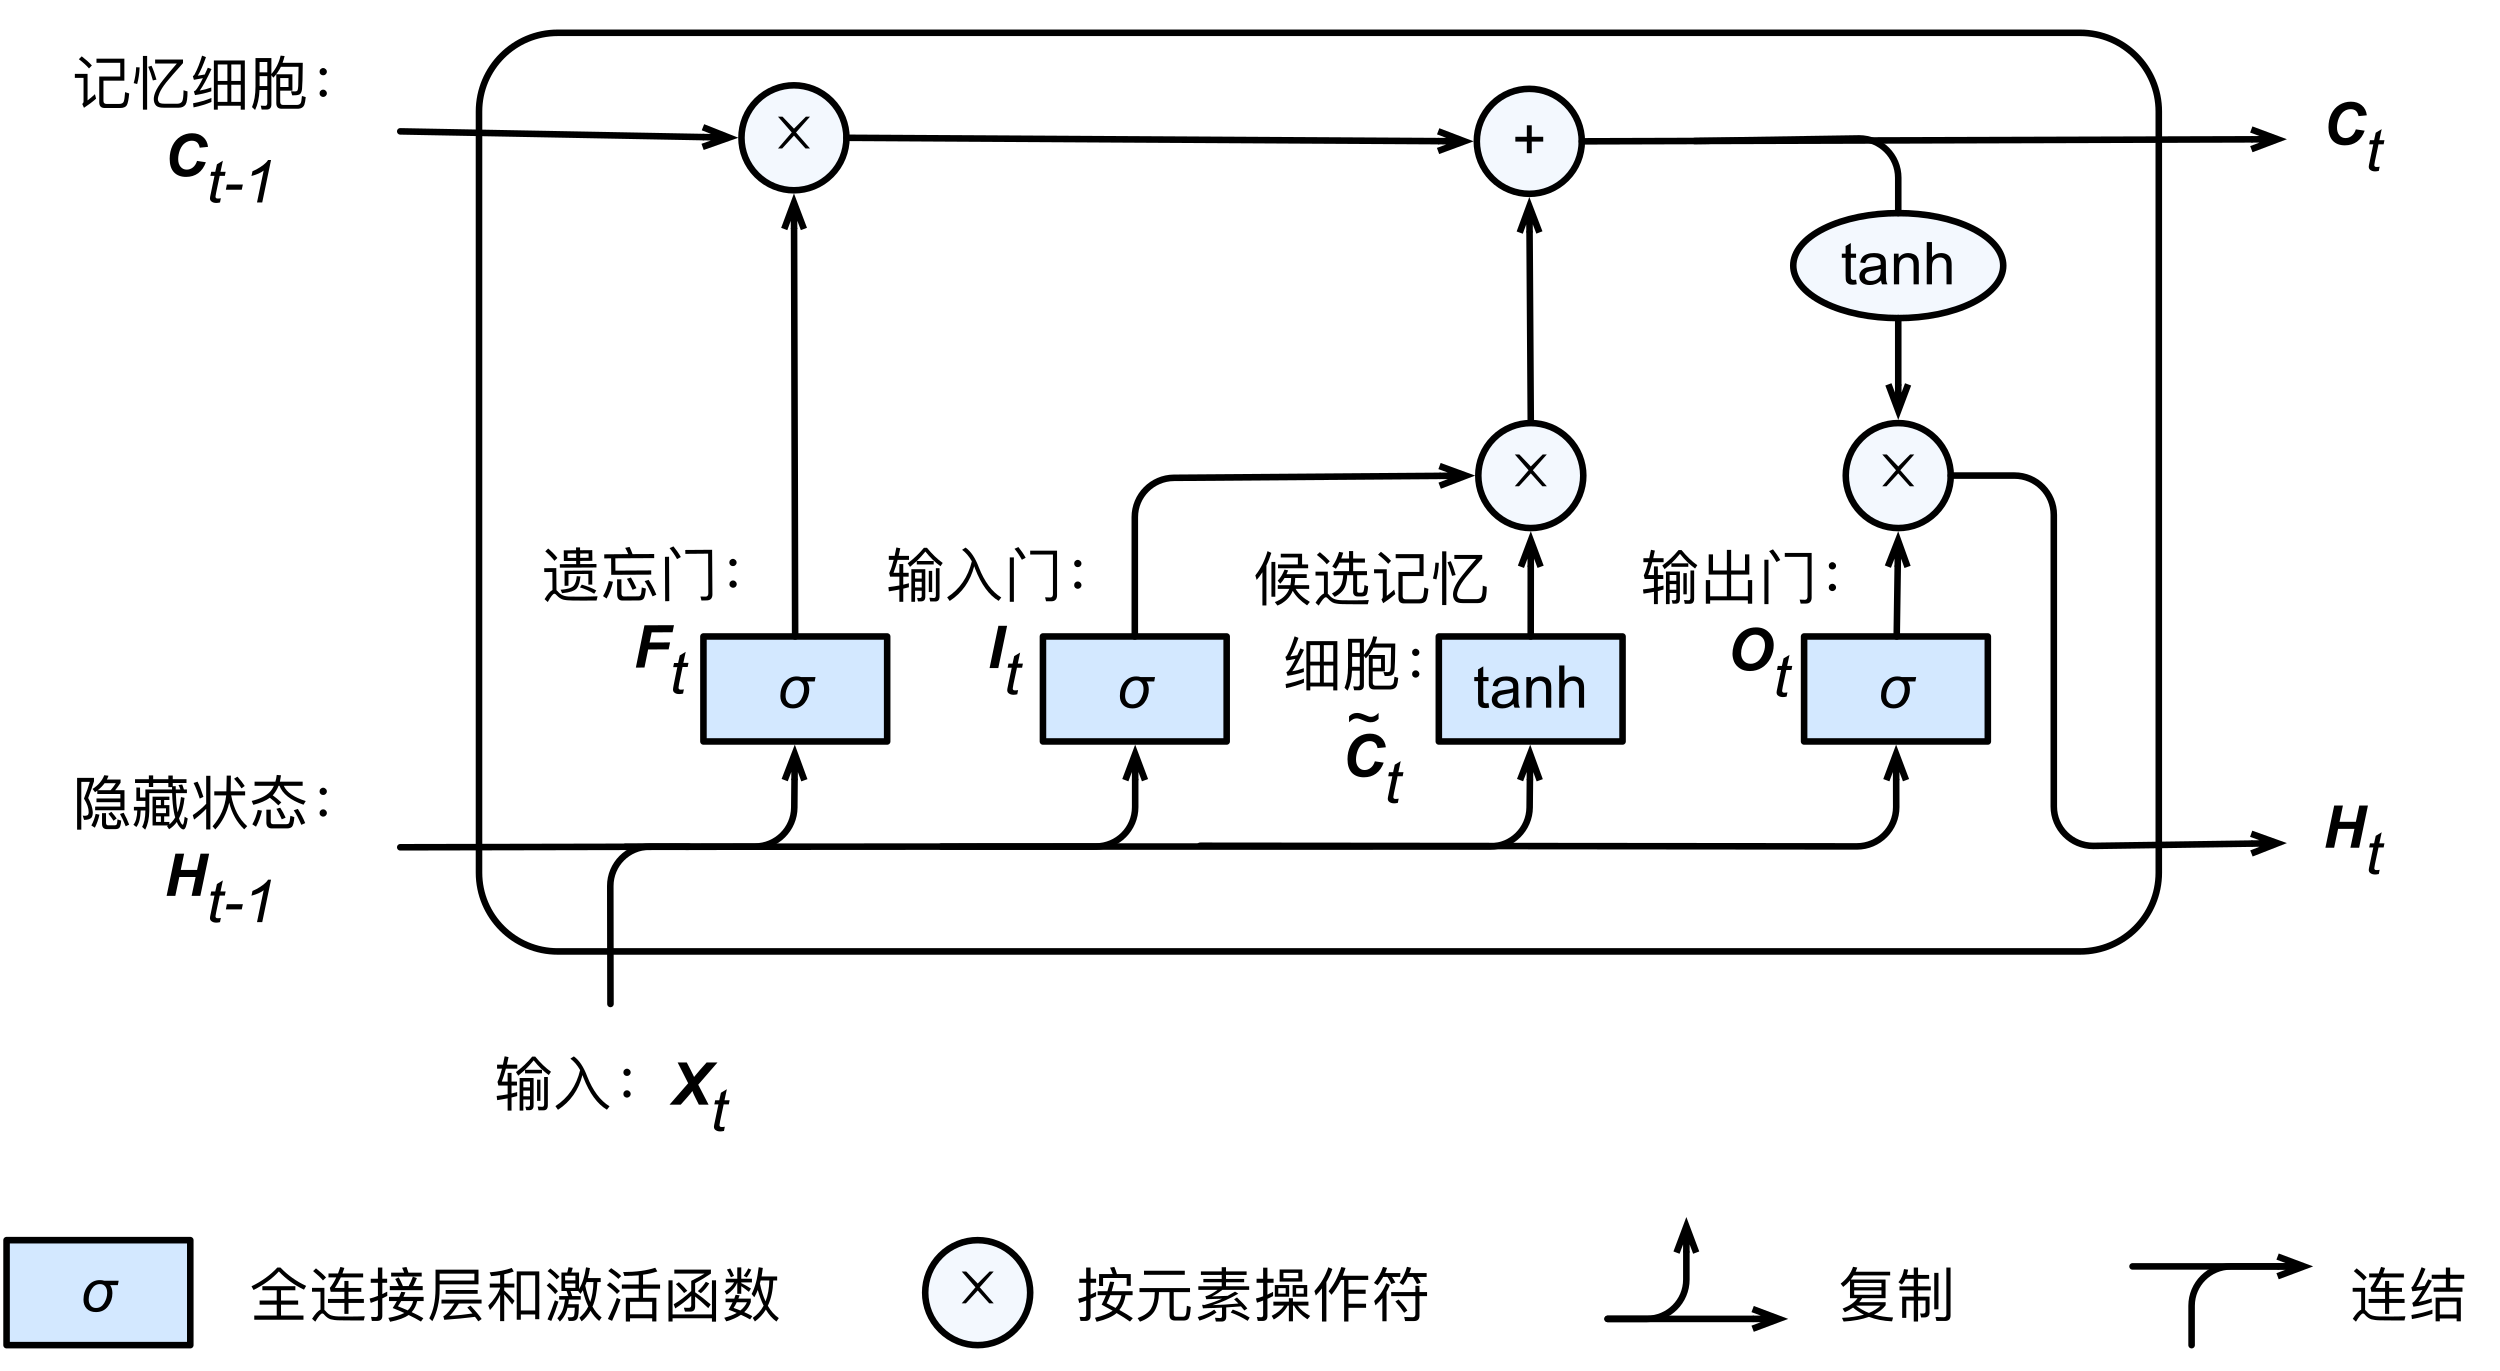 <?xml version="1.0" encoding="UTF-8"?>
<svg xmlns="http://www.w3.org/2000/svg" xmlns:xlink="http://www.w3.org/1999/xlink" width="381pt" height="209pt" viewBox="0 0 381 209" version="1.1">
<defs>
<g>
<symbol overflow="visible" id="glyph0-0">
<path style="stroke:none;" d="M 1.125 0 L 1.125 -5.625 L 5.625 -5.625 L 5.625 0 Z M 1.266 -0.141 L 5.484 -0.141 L 5.484 -5.484 L 1.266 -5.484 Z M 1.266 -0.141 "/>
</symbol>
<symbol overflow="visible" id="glyph0-1">
<path style="stroke:none;" d="M 5.797 -4.672 L 5.672 -4 L 4.5 -4 C 4.727 -3.676 4.844 -3.27 4.844 -2.781 C 4.844 -2.02 4.617 -1.348 4.172 -0.766 C 3.723 -0.18 3.113 0.109 2.344 0.109 C 1.75 0.109 1.281 -0.062 0.938 -0.406 C 0.602 -0.758 0.438 -1.219 0.438 -1.781 C 0.438 -2.613 0.664 -3.316 1.125 -3.891 C 1.594 -4.473 2.195 -4.766 2.938 -4.766 C 3.176 -4.766 3.395 -4.734 3.594 -4.672 Z M 1.234 -1.797 C 1.234 -1.422 1.332 -1.113 1.531 -0.875 C 1.727 -0.633 2 -0.516 2.344 -0.516 C 2.875 -0.516 3.289 -0.766 3.594 -1.266 C 3.895 -1.773 4.047 -2.289 4.047 -2.812 C 4.047 -3.25 3.945 -3.582 3.75 -3.812 C 3.562 -4.039 3.301 -4.156 2.969 -4.156 C 2.438 -4.156 2.016 -3.914 1.703 -3.438 C 1.391 -2.957 1.234 -2.41 1.234 -1.797 Z M 1.234 -1.797 "/>
</symbol>
<symbol overflow="visible" id="glyph1-0">
<path style="stroke:none;" d=""/>
</symbol>
<symbol overflow="visible" id="glyph1-1">
<path style="stroke:none;" d="M 2.062 -4.844 L 2.062 -3.516 L 1.172 -3.516 C 1.391 -4.094 1.609 -4.75 1.797 -5.484 L 3.531 -5.484 L 3.531 -6.094 L 1.953 -6.094 C 2.031 -6.453 2.109 -6.844 2.203 -7.25 L 1.609 -7.375 C 1.516 -6.938 1.438 -6.5 1.344 -6.094 L 0.453 -6.094 L 0.453 -5.484 L 1.203 -5.484 C 1 -4.688 0.781 -4 0.516 -3.469 L 0.656 -2.922 L 2.062 -2.922 L 2.062 -1.578 C 1.531 -1.484 0.984 -1.391 0.391 -1.328 L 0.469 -0.688 C 1.016 -0.781 1.547 -0.859 2.062 -0.969 L 2.062 0.906 L 2.656 0.906 L 2.656 -1.094 L 3.516 -1.312 L 3.516 -1.922 C 3.25 -1.859 2.969 -1.781 2.656 -1.703 L 2.656 -2.922 L 3.484 -2.922 L 3.484 -3.516 L 2.656 -3.516 L 2.656 -4.844 Z M 4.719 -5.312 L 4.719 -4.781 L 7.297 -4.781 L 7.297 -5.312 L 4.719 -5.312 C 5.172 -5.75 5.609 -6.234 6.031 -6.75 C 6.719 -5.875 7.484 -5.125 8.328 -4.516 L 8.672 -5.016 C 7.859 -5.594 7.062 -6.359 6.266 -7.328 L 5.812 -7.328 C 5.078 -6.438 4.25 -5.641 3.328 -4.969 L 3.688 -4.422 C 4.031 -4.703 4.375 -5 4.719 -5.312 Z M 5.344 0.844 C 5.781 0.844 6.016 0.609 6.016 0.141 L 6.016 -4.062 L 3.891 -4.062 L 3.891 0.906 L 4.453 0.906 L 4.453 -0.781 L 5.469 -0.781 L 5.469 0.031 C 5.469 0.219 5.359 0.328 5.172 0.328 L 4.766 0.312 L 4.906 0.844 Z M 4.453 -1.281 L 4.453 -2.141 L 5.469 -2.141 L 5.469 -1.281 Z M 4.453 -2.641 L 4.453 -3.531 L 5.469 -3.531 L 5.469 -2.641 Z M 6.547 -3.812 L 6.547 -0.578 L 7.062 -0.578 L 7.062 -3.812 Z M 7.531 0.859 C 7.969 0.859 8.188 0.594 8.188 0.078 L 8.188 -4.219 L 7.625 -4.219 L 7.625 -0.062 C 7.625 0.188 7.531 0.328 7.328 0.328 C 7.109 0.328 6.875 0.312 6.641 0.281 L 6.766 0.859 Z M 7.531 0.859 "/>
</symbol>
<symbol overflow="visible" id="glyph1-2">
<path style="stroke:none;" d="M 4.109 -5.266 C 3.531 -2.875 2.281 -1.031 0.344 0.219 L 0.734 0.781 C 2.625 -0.453 3.875 -2.219 4.469 -4.516 C 4.516 -4.406 4.547 -4.281 4.609 -4.125 C 5.531 -1.75 6.719 -0.109 8.188 0.766 L 8.594 0.25 C 7.156 -0.641 6.031 -2.172 5.188 -4.312 C 4.641 -5.781 3.953 -6.797 3.156 -7.359 L 2.625 -7.016 C 3.188 -6.594 3.688 -6.016 4.109 -5.266 Z M 4.109 -5.266 "/>
</symbol>
<symbol overflow="visible" id="glyph1-3">
<path style="stroke:none;" d="M 7.203 0.828 C 7.797 0.828 8.094 0.516 8.094 -0.094 L 8.094 -6.891 L 4 -6.891 L 4 -6.297 L 7.469 -6.297 L 7.469 -0.266 C 7.469 0.078 7.328 0.25 7.062 0.25 L 6.266 0.219 L 6.422 0.828 Z M 0.891 -5.859 L 0.891 0.906 L 1.516 0.906 L 1.516 -5.859 Z M 2.203 -7.438 L 1.609 -7.172 C 2.016 -6.688 2.391 -6.125 2.734 -5.5 L 3.312 -5.812 C 2.984 -6.406 2.609 -6.938 2.203 -7.438 Z M 2.203 -7.438 "/>
</symbol>
<symbol overflow="visible" id="glyph1-4">
<path style="stroke:none;" d="M 2.25 -5.484 C 2.094 -5.484 1.969 -5.422 1.859 -5.312 C 1.75 -5.219 1.703 -5.078 1.703 -4.922 C 1.703 -4.766 1.75 -4.641 1.859 -4.531 C 1.969 -4.422 2.094 -4.375 2.25 -4.375 C 2.406 -4.375 2.531 -4.422 2.641 -4.531 C 2.75 -4.641 2.812 -4.766 2.812 -4.922 C 2.812 -5.078 2.75 -5.219 2.641 -5.312 C 2.531 -5.422 2.406 -5.484 2.25 -5.484 Z M 2.25 -2.188 C 2.094 -2.188 1.969 -2.141 1.859 -2.016 C 1.75 -1.922 1.703 -1.797 1.703 -1.625 C 1.703 -1.469 1.75 -1.344 1.859 -1.234 C 1.969 -1.141 2.094 -1.078 2.25 -1.078 C 2.406 -1.078 2.531 -1.141 2.641 -1.234 C 2.75 -1.344 2.812 -1.469 2.812 -1.625 C 2.812 -1.797 2.75 -1.922 2.641 -2.016 C 2.531 -2.141 2.406 -2.188 2.25 -2.188 Z M 2.25 -2.188 "/>
</symbol>
<symbol overflow="visible" id="glyph1-5">
<path style="stroke:none;" d="M 7.969 -2.047 L 7.969 -5.109 L 6.547 -5.109 C 6.828 -5.422 7.094 -5.812 7.375 -6.25 L 7.375 -6.734 L 5.281 -6.734 C 5.375 -6.906 5.469 -7.109 5.531 -7.312 L 4.891 -7.391 C 4.578 -6.562 3.984 -5.875 3.109 -5.297 L 3.484 -4.797 C 3.594 -4.875 3.703 -4.953 3.828 -5.047 L 3.828 -4.531 L 7.344 -4.531 L 7.344 -3.844 L 3.703 -3.844 L 3.703 -3.281 L 7.344 -3.281 L 7.344 -2.609 L 3.5 -2.609 L 3.5 -2.047 Z M 4.938 -6.172 L 6.656 -6.172 C 6.391 -5.766 6.125 -5.406 5.859 -5.109 L 3.906 -5.109 C 4.297 -5.422 4.641 -5.766 4.938 -6.172 Z M 0.75 -6.984 L 0.75 0.906 L 1.391 0.906 L 1.391 -6.375 L 2.688 -6.375 C 2.469 -5.609 2.172 -4.766 1.797 -3.828 C 2.281 -3.062 2.516 -2.359 2.516 -1.75 C 2.516 -1.562 2.469 -1.422 2.406 -1.344 C 2.328 -1.266 2.172 -1.219 1.953 -1.203 C 1.859 -1.203 1.734 -1.219 1.609 -1.234 L 1.812 -0.578 C 2.328 -0.578 2.703 -0.688 2.922 -0.906 C 3.062 -1.078 3.141 -1.359 3.141 -1.75 C 3.109 -2.391 2.875 -3.125 2.438 -3.922 C 2.781 -4.812 3.078 -5.656 3.328 -6.469 L 3.328 -6.984 Z M 7.844 -1.672 L 7.281 -1.484 C 7.594 -0.938 7.891 -0.312 8.156 0.391 L 8.688 0.141 C 8.438 -0.5 8.156 -1.094 7.844 -1.672 Z M 3.578 -1.5 C 3.438 -0.859 3.219 -0.266 2.922 0.266 L 3.453 0.609 C 3.75 0.047 3.984 -0.609 4.156 -1.375 Z M 6.562 0.828 C 6.828 0.828 7.031 0.766 7.156 0.656 C 7.312 0.516 7.422 0.141 7.469 -0.469 L 6.906 -0.656 C 6.875 -0.219 6.828 0.047 6.766 0.141 C 6.703 0.203 6.594 0.25 6.453 0.25 L 5.484 0.25 C 5.266 0.25 5.156 0.109 5.156 -0.141 L 5.156 -1.609 L 4.547 -1.609 L 4.547 0 C 4.547 0.547 4.797 0.828 5.297 0.828 Z M 5.969 -1.812 L 5.516 -1.516 C 5.844 -1.125 6.109 -0.781 6.297 -0.453 L 6.781 -0.797 C 6.594 -1.078 6.312 -1.422 5.969 -1.812 Z M 5.969 -1.812 "/>
</symbol>
<symbol overflow="visible" id="glyph1-6">
<path style="stroke:none;" d="M 0.578 -6.781 L 0.578 -6.203 L 2.688 -6.203 L 2.688 -5.594 L 3.344 -5.594 L 3.344 -6.203 L 5.656 -6.203 L 5.656 -5.578 L 6.219 -5.578 L 6.219 -5.219 L 2.156 -5.219 L 2.156 -4 L 1.344 -4 L 1.344 -5.516 L 0.781 -5.516 L 0.781 -3.469 L 2.156 -3.469 L 2.156 -2.562 L 0.406 -2.562 L 0.406 -2.016 L 0.922 -2.016 C 0.891 -0.969 0.688 -0.25 0.328 0.156 L 0.781 0.5 C 1.172 0.031 1.406 -0.812 1.438 -2.016 L 2.156 -2.016 L 2.156 -1.922 C 2.141 -0.891 1.984 -0.094 1.656 0.484 L 2.125 0.906 C 2.516 0.188 2.734 -0.75 2.75 -1.922 L 2.75 -4.656 L 6.234 -4.656 C 6.266 -3.484 6.359 -2.531 6.5 -1.797 C 6.547 -1.5 6.625 -1.219 6.703 -0.953 C 6.453 -0.531 6.156 -0.188 5.812 0.109 L 5.812 -0.266 L 5.016 -0.266 L 5.016 -1.109 L 5.812 -1.109 L 5.812 -2.828 L 5.016 -2.828 L 5.016 -3.609 L 5.812 -3.609 L 5.812 -4.125 L 3.25 -4.125 L 3.25 0.266 L 5.609 0.266 L 5.453 0.359 L 5.766 0.844 C 6.203 0.578 6.609 0.203 6.953 -0.266 C 7.016 -0.078 7.094 0.078 7.188 0.219 C 7.453 0.641 7.719 0.875 7.953 0.875 C 8.234 0.875 8.453 0.312 8.609 -0.797 L 8.141 -1.062 C 8.062 -0.25 7.953 0.156 7.844 0.156 C 7.75 0.156 7.609 -0.016 7.453 -0.359 C 7.391 -0.484 7.328 -0.641 7.281 -0.812 C 7.703 -1.625 7.984 -2.656 8.125 -3.938 L 7.578 -4.062 C 7.484 -3.172 7.312 -2.391 7.062 -1.734 C 7.047 -1.812 7.031 -1.922 7.016 -2.031 C 6.906 -2.641 6.828 -3.516 6.797 -4.656 L 8.484 -4.656 L 8.484 -5.219 L 8.031 -5.219 C 7.953 -5.5 7.844 -5.75 7.766 -5.969 L 7.203 -5.891 C 7.312 -5.672 7.422 -5.453 7.5 -5.219 L 6.781 -5.219 L 6.781 -5.719 L 6.328 -5.719 L 6.328 -6.203 L 8.422 -6.203 L 8.422 -6.781 L 6.328 -6.781 L 6.328 -7.344 L 5.656 -7.344 L 5.656 -6.781 L 3.344 -6.781 L 3.344 -7.359 L 2.688 -7.359 L 2.688 -6.781 Z M 4.516 -3.609 L 4.516 -2.828 L 3.781 -2.828 L 3.781 -3.609 Z M 3.781 -2.344 L 5.297 -2.344 L 5.297 -1.609 L 3.781 -1.609 Z M 3.781 -1.109 L 4.516 -1.109 L 4.516 -0.266 L 3.781 -0.266 Z M 3.781 -1.109 "/>
</symbol>
<symbol overflow="visible" id="glyph1-7">
<path style="stroke:none;" d="M 2.422 -3.031 C 1.812 -2.375 1.125 -1.797 0.375 -1.312 L 0.578 -0.625 C 1.266 -1.141 1.875 -1.688 2.422 -2.266 L 2.422 0.875 L 3.062 0.875 L 3.062 -7.297 L 2.422 -7.297 Z M 1.109 -6.406 L 0.5 -6.203 C 0.844 -5.531 1.156 -4.734 1.438 -3.828 L 2 -4.094 C 1.75 -4.906 1.453 -5.688 1.109 -6.406 Z M 7.188 -7.172 L 6.672 -6.859 C 7.141 -6.328 7.531 -5.844 7.797 -5.391 L 8.297 -5.75 C 8.031 -6.156 7.672 -6.641 7.188 -7.172 Z M 6.188 -7.328 L 5.547 -7.328 C 5.547 -6.781 5.531 -5.969 5.5 -4.938 L 3.656 -4.938 L 3.656 -4.312 L 5.469 -4.312 C 5.281 -2.531 4.594 -0.953 3.391 0.391 L 3.812 0.875 C 4.844 -0.219 5.547 -1.578 5.938 -3.219 C 6.328 -1.578 7.094 -0.219 8.219 0.859 L 8.672 0.375 C 7.422 -0.734 6.609 -2.297 6.234 -4.312 L 8.359 -4.312 L 8.359 -4.938 L 6.156 -4.938 C 6.172 -5.875 6.188 -6.656 6.188 -7.328 Z M 6.188 -7.328 "/>
</symbol>
<symbol overflow="visible" id="glyph1-8">
<path style="stroke:none;" d="M 4.172 -7.438 C 4.141 -7.078 4.062 -6.734 3.969 -6.406 L 0.797 -6.406 L 0.797 -5.781 L 3.75 -5.781 C 3.578 -5.438 3.391 -5.125 3.125 -4.844 C 2.562 -4.25 1.641 -3.781 0.359 -3.469 L 0.609 -2.875 C 1.688 -3.156 2.531 -3.516 3.125 -3.953 C 3.562 -3.625 4 -3.234 4.422 -2.797 L 4.875 -3.25 C 4.391 -3.688 3.953 -4.047 3.562 -4.328 C 3.594 -4.359 3.625 -4.391 3.656 -4.422 C 3.984 -4.812 4.25 -5.266 4.453 -5.781 L 4.594 -5.781 C 5.047 -4.562 6.25 -3.594 8.25 -2.891 L 8.594 -3.453 C 6.797 -4.016 5.688 -4.781 5.25 -5.781 L 8.125 -5.781 L 8.125 -6.406 L 4.656 -6.406 C 4.719 -6.719 4.781 -7.031 4.828 -7.375 Z M 1.281 -2.109 C 1.109 -1.312 0.844 -0.562 0.453 0.094 L 1.016 0.453 C 1.406 -0.234 1.703 -1.047 1.922 -1.984 Z M 4.703 -2.438 L 4.125 -2.266 C 4.422 -1.797 4.688 -1.266 4.938 -0.672 L 5.531 -0.922 C 5.297 -1.469 5.016 -1.969 4.703 -2.438 Z M 7.391 -2.25 L 6.766 -2.047 C 7.188 -1.406 7.578 -0.672 7.922 0.172 L 8.516 -0.094 C 8.203 -0.859 7.828 -1.578 7.391 -2.25 Z M 5.734 0.719 C 6.078 0.719 6.328 0.625 6.484 0.484 C 6.672 0.297 6.797 -0.188 6.859 -1 L 6.25 -1.203 C 6.203 -0.578 6.141 -0.203 6.031 -0.078 C 5.953 0.031 5.812 0.078 5.625 0.078 L 3.656 0.078 C 3.391 0.078 3.266 -0.047 3.266 -0.328 L 3.266 -2.141 L 2.594 -2.141 L 2.594 -0.188 C 2.594 0.406 2.875 0.719 3.453 0.719 Z M 5.734 0.719 "/>
</symbol>
<symbol overflow="visible" id="glyph1-9">
<path style="stroke:none;" d="M 6.938 -4.219 L 4.828 -4.219 L 4.828 -7.359 L 4.172 -7.359 L 4.172 -4.219 L 2.062 -4.219 L 2.062 -6.672 L 1.406 -6.672 L 1.406 -3.594 L 4.172 -3.594 L 4.172 -0.281 L 1.625 -0.281 L 1.625 -2.75 L 0.969 -2.75 L 0.969 0.844 L 1.625 0.844 L 1.625 0.328 L 7.375 0.328 L 7.375 0.844 L 8.031 0.844 L 8.031 -2.75 L 7.375 -2.75 L 7.375 -0.281 L 4.828 -0.281 L 4.828 -3.594 L 7.594 -3.594 L 7.594 -6.672 L 6.938 -6.672 Z M 6.938 -4.219 "/>
</symbol>
<symbol overflow="visible" id="glyph1-10">
<path style="stroke:none;" d="M 8.688 -1.609 L 8.062 -1.812 C 8.016 -1.094 7.953 -0.625 7.859 -0.375 C 7.766 -0.141 7.531 -0.016 7.188 -0.016 L 5.219 -0.016 C 4.906 -0.016 4.766 -0.188 4.766 -0.484 L 4.766 -3.562 L 7.953 -3.562 L 7.953 -6.906 L 3.703 -6.906 L 3.703 -6.281 L 7.328 -6.281 L 7.328 -4.188 L 4.125 -4.188 L 4.125 -0.25 C 4.125 0.328 4.406 0.609 4.969 0.609 L 7.297 0.609 C 7.797 0.609 8.141 0.469 8.312 0.203 C 8.484 -0.078 8.609 -0.688 8.688 -1.609 Z M 1.453 -7.266 L 1.016 -6.828 C 1.656 -6.344 2.172 -5.875 2.562 -5.422 L 3 -5.875 C 2.578 -6.344 2.062 -6.797 1.453 -7.266 Z M 0.406 -4.594 L 0.406 -3.984 L 1.734 -3.984 L 1.734 -0.391 C 1.734 -0.25 1.672 -0.109 1.531 -0.016 L 1.797 0.578 C 2.438 0.156 3.062 -0.297 3.641 -0.812 L 3.469 -1.5 C 3.078 -1.141 2.703 -0.812 2.344 -0.547 L 2.344 -4.594 Z M 0.406 -4.594 "/>
</symbol>
<symbol overflow="visible" id="glyph1-11">
<path style="stroke:none;" d="M 3.641 -6.781 L 3.641 -6.172 L 6.953 -6.172 C 6.062 -5.141 5.344 -4.297 4.828 -3.625 C 4.25 -2.906 3.875 -2.297 3.672 -1.797 C 3.516 -1.406 3.438 -1.062 3.438 -0.75 C 3.438 -0.359 3.547 -0.031 3.781 0.234 C 4 0.453 4.375 0.562 4.922 0.562 L 7.25 0.562 C 7.719 0.562 8.062 0.391 8.281 0.078 C 8.484 -0.234 8.578 -0.906 8.578 -1.922 L 7.969 -2.094 C 7.969 -1.234 7.891 -0.672 7.766 -0.406 C 7.625 -0.188 7.391 -0.047 7.062 -0.047 L 5.047 -0.047 C 4.641 -0.047 4.359 -0.109 4.234 -0.25 C 4.125 -0.391 4.062 -0.562 4.062 -0.75 C 4.062 -0.984 4.156 -1.297 4.297 -1.656 C 4.484 -2.109 4.844 -2.672 5.359 -3.328 C 5.828 -3.906 6.672 -4.875 7.891 -6.234 L 7.891 -6.781 Z M 0.75 -5.609 C 0.719 -4.766 0.594 -3.953 0.375 -3.188 L 0.906 -3.047 C 1.125 -3.844 1.234 -4.688 1.281 -5.578 Z M 3.094 -5.828 L 2.594 -5.672 C 2.875 -5 3.109 -4.312 3.297 -3.594 L 3.844 -3.719 C 3.625 -4.516 3.375 -5.219 3.094 -5.828 Z M 1.781 -7.328 L 1.781 0.859 L 2.422 0.859 L 2.422 -7.328 Z M 1.781 -7.328 "/>
</symbol>
<symbol overflow="visible" id="glyph1-12">
<path style="stroke:none;" d="M 3.219 -0.922 C 2.422 -0.578 1.484 -0.312 0.422 -0.109 L 0.5 0.516 C 1.516 0.312 2.422 0.031 3.219 -0.312 Z M 1.797 -7.375 C 1.469 -6.281 1.094 -5.312 0.641 -4.484 C 0.578 -4.375 0.484 -4.297 0.391 -4.25 L 0.547 -3.688 C 1.016 -3.766 1.469 -3.844 1.922 -3.938 C 1.5 -3.062 1.125 -2.453 0.828 -2.094 C 0.75 -2.031 0.656 -1.969 0.547 -1.922 L 0.719 -1.359 C 1.5 -1.469 2.344 -1.656 3.203 -1.938 L 3.203 -2.516 C 2.625 -2.312 2.031 -2.156 1.438 -2.047 C 1.922 -2.703 2.516 -3.797 3.234 -5.328 L 2.672 -5.531 C 2.516 -5.172 2.344 -4.828 2.203 -4.5 C 1.844 -4.422 1.484 -4.359 1.141 -4.312 C 1.562 -5.016 1.969 -5.953 2.391 -7.141 Z M 5.656 -6.031 L 5.656 -3.516 L 4.188 -3.516 L 4.188 -6.031 Z M 5.656 -2.938 L 5.656 -0.328 L 4.188 -0.328 L 4.188 -2.938 Z M 6.25 -0.328 L 6.25 -2.938 L 7.688 -2.938 L 7.688 -0.328 Z M 6.25 -3.516 L 6.25 -6.031 L 7.688 -6.031 L 7.688 -3.516 Z M 7.688 0.266 L 7.688 0.859 L 8.312 0.859 L 8.312 -6.641 L 3.594 -6.641 L 3.594 0.859 L 4.188 0.859 L 4.188 0.266 Z M 7.688 0.266 "/>
</symbol>
<symbol overflow="visible" id="glyph1-13">
<path style="stroke:none;" d="M 1.562 -4.25 L 2.734 -4.25 L 2.734 -2.734 L 1.562 -2.734 Z M 2.734 -4.828 L 1.562 -4.828 L 1.562 -6.406 L 2.734 -6.406 Z M 1.547 -2.141 L 2.734 -2.141 L 2.734 -0.156 C 2.734 0.125 2.625 0.281 2.422 0.281 C 2.203 0.281 1.984 0.266 1.734 0.25 L 1.875 0.844 L 2.625 0.844 C 3.109 0.844 3.359 0.578 3.359 0.062 L 3.359 -4.391 L 3.656 -4.016 C 4.125 -4.5 4.5 -5.062 4.812 -5.672 L 7.5 -5.672 C 7.484 -4.047 7.469 -3.078 7.453 -2.75 C 7.438 -2.453 7.391 -2.234 7.359 -2.109 C 7.297 -1.984 7.156 -1.922 6.969 -1.922 C 6.766 -1.922 6.547 -1.922 6.344 -1.938 L 6.531 -1.328 L 6.797 -1.328 C 7.281 -1.328 7.594 -1.391 7.734 -1.531 C 7.891 -1.672 7.984 -1.922 8.031 -2.297 C 8.078 -2.688 8.125 -4.016 8.141 -6.281 L 5.062 -6.281 C 5.188 -6.609 5.297 -6.953 5.375 -7.312 L 4.766 -7.375 C 4.516 -6.281 4.047 -5.359 3.359 -4.578 L 3.359 -7 L 0.938 -7 L 0.938 -2.656 C 0.938 -1.391 0.75 -0.344 0.406 0.469 L 0.875 0.906 C 1.266 0.109 1.5 -0.906 1.547 -2.141 Z M 6.562 -4.531 L 4.109 -4.531 L 4.109 -0.141 C 4.109 0.422 4.375 0.719 4.891 0.719 L 7.469 0.719 C 7.922 0.688 8.219 0.5 8.375 0.141 C 8.453 -0.094 8.547 -0.484 8.594 -1.047 L 8.016 -1.219 C 7.969 -0.641 7.906 -0.281 7.828 -0.141 C 7.719 0.031 7.547 0.125 7.281 0.141 L 5.125 0.141 C 4.844 0.141 4.703 -0.031 4.703 -0.344 L 4.703 -2.031 L 6.562 -2.031 Z M 4.703 -2.594 L 4.703 -3.953 L 5.969 -3.953 L 5.969 -2.594 Z M 4.703 -2.594 "/>
</symbol>
<symbol overflow="visible" id="glyph1-14">
<path style="stroke:none;" d="M 2.172 -7.359 C 1.781 -5.969 1.156 -4.734 0.312 -3.656 L 0.516 -2.969 C 0.844 -3.344 1.125 -3.719 1.391 -4.141 L 1.391 0.922 L 2 0.922 L 2 -5.188 C 2.297 -5.781 2.547 -6.422 2.75 -7.094 Z M 2.766 -5.719 L 2.766 -0.406 L 3.359 -0.406 L 3.359 -5.719 Z M 3.766 -5.328 L 3.766 -4.75 L 8.359 -4.75 L 8.359 -5.328 L 7.438 -5.328 L 7.438 -6.969 L 4.188 -6.969 L 4.188 -6.391 L 6.797 -6.391 L 6.797 -5.328 Z M 4.766 -3.266 L 5.766 -3.266 L 5.766 -3.172 C 5.766 -2.828 5.719 -2.5 5.656 -2.172 L 3.734 -2.172 L 3.734 -1.609 L 5.484 -1.609 C 5.125 -0.688 4.391 -0.016 3.281 0.406 L 3.688 0.938 C 4.812 0.453 5.594 -0.297 6.016 -1.312 C 6.469 -0.5 7.203 0.234 8.203 0.906 L 8.625 0.375 C 7.594 -0.219 6.875 -0.875 6.453 -1.609 L 8.516 -1.609 L 8.516 -2.172 L 6.281 -2.172 C 6.344 -2.516 6.375 -2.875 6.391 -3.266 L 8.141 -3.266 L 8.141 -3.844 L 5.062 -3.844 C 5.141 -4.031 5.234 -4.234 5.312 -4.422 L 4.766 -4.547 C 4.484 -3.859 4.156 -3.281 3.719 -2.859 L 4.109 -2.391 C 4.344 -2.641 4.578 -2.938 4.766 -3.266 Z M 4.766 -3.266 "/>
</symbol>
<symbol overflow="visible" id="glyph1-15">
<path style="stroke:none;" d="M 1.141 -7.203 L 0.688 -6.781 C 1.328 -6.281 1.844 -5.812 2.203 -5.359 L 2.656 -5.812 C 2.234 -6.266 1.734 -6.734 1.141 -7.203 Z M 6.359 0.734 L 8.453 0.734 L 8.609 0.094 C 8.375 0.109 8.031 0.109 7.594 0.125 C 7.141 0.141 6.703 0.141 6.266 0.141 C 5.578 0.141 4.984 0.141 4.516 0.125 C 3.969 0.109 3.562 0.031 3.281 -0.094 C 3.031 -0.203 2.797 -0.391 2.578 -0.656 C 2.516 -0.734 2.438 -0.812 2.359 -0.859 L 2.359 -4.234 L 0.484 -4.234 L 0.484 -3.641 L 1.766 -3.641 L 1.766 -0.906 C 1.391 -0.734 0.969 -0.266 0.484 0.5 L 0.969 0.938 C 1.469 0.094 1.828 -0.328 2.047 -0.328 C 2.156 -0.328 2.281 -0.25 2.406 -0.094 C 2.688 0.219 3 0.453 3.344 0.562 C 3.703 0.656 4.188 0.719 4.766 0.719 C 5.344 0.734 5.875 0.734 6.359 0.734 Z M 5.594 -7.375 L 5.594 -6.234 L 4.406 -6.234 C 4.516 -6.516 4.609 -6.812 4.703 -7.125 L 4.078 -7.25 C 3.859 -6.438 3.516 -5.703 3.031 -5.016 L 3.594 -4.672 C 3.781 -4.953 3.969 -5.266 4.125 -5.609 L 5.594 -5.609 L 5.594 -4.312 L 3.25 -4.312 L 3.25 -3.688 L 4.703 -3.688 C 4.672 -3.125 4.578 -2.641 4.422 -2.25 C 4.188 -1.703 3.719 -1.266 2.984 -0.906 L 3.406 -0.391 C 4.25 -0.828 4.812 -1.391 5.047 -2.078 C 5.188 -2.531 5.281 -3.062 5.312 -3.688 L 6.219 -3.688 L 6.219 -1.141 C 6.219 -0.938 6.266 -0.781 6.406 -0.641 C 6.516 -0.516 6.688 -0.453 6.922 -0.453 L 7.562 -0.453 C 7.875 -0.469 8.094 -0.547 8.219 -0.672 C 8.359 -0.812 8.453 -1.25 8.5 -2 L 7.938 -2.188 C 7.906 -1.547 7.828 -1.188 7.719 -1.109 C 7.656 -1.047 7.562 -1.031 7.438 -1.031 L 7.109 -1.031 C 6.906 -1.031 6.828 -1.109 6.828 -1.281 L 6.828 -3.688 L 8.328 -3.688 L 8.328 -4.312 L 6.219 -4.312 L 6.219 -5.609 L 8.016 -5.609 L 8.016 -6.234 L 6.219 -6.234 L 6.219 -7.375 Z M 5.594 -7.375 "/>
</symbol>
<symbol overflow="visible" id="glyph1-16">
<path style="stroke:none;" d="M 4.266 -7.328 C 3.219 -6.188 1.906 -5.234 0.328 -4.469 L 0.641 -3.906 C 2.234 -4.703 3.516 -5.656 4.5 -6.734 C 5.562 -5.594 6.828 -4.672 8.328 -3.953 L 8.656 -4.531 C 7.172 -5.219 5.875 -6.141 4.734 -7.328 Z M 1.984 -4.484 L 1.984 -3.859 L 4.172 -3.859 L 4.172 -2.297 L 1.562 -2.297 L 1.562 -1.672 L 4.172 -1.672 L 4.172 -0.016 L 0.75 -0.016 L 0.75 0.625 L 8.25 0.625 L 8.25 -0.016 L 4.828 -0.016 L 4.828 -1.672 L 7.438 -1.672 L 7.438 -2.297 L 4.828 -2.297 L 4.828 -3.859 L 7.016 -3.859 L 7.016 -4.484 Z M 1.984 -4.484 "/>
</symbol>
<symbol overflow="visible" id="glyph1-17">
<path style="stroke:none;" d="M 1.156 -7.203 L 0.719 -6.781 C 1.344 -6.266 1.859 -5.797 2.219 -5.359 L 2.688 -5.812 C 2.266 -6.281 1.75 -6.734 1.156 -7.203 Z M 6.375 0.734 L 8.438 0.734 L 8.594 0.094 C 8.359 0.109 8.016 0.109 7.594 0.125 C 7.141 0.141 6.719 0.141 6.297 0.141 C 5.594 0.141 5.016 0.141 4.547 0.125 C 4.016 0.109 3.625 0.031 3.344 -0.094 C 3.094 -0.203 2.875 -0.391 2.656 -0.656 C 2.578 -0.734 2.516 -0.812 2.438 -0.859 L 2.438 -4.234 L 0.547 -4.234 L 0.547 -3.641 L 1.844 -3.641 L 1.844 -0.906 C 1.469 -0.734 1.047 -0.281 0.562 0.484 L 1.047 0.922 C 1.547 0.094 1.906 -0.328 2.109 -0.328 C 2.219 -0.328 2.344 -0.25 2.453 -0.094 C 2.734 0.219 3.047 0.453 3.406 0.562 C 3.766 0.656 4.219 0.719 4.797 0.719 C 5.359 0.734 5.891 0.734 6.375 0.734 Z M 3.062 -6.422 L 3.062 -5.828 L 4.25 -5.828 C 3.953 -5.188 3.625 -4.641 3.266 -4.219 L 3.406 -3.625 L 5.484 -3.625 L 5.484 -2.547 L 2.984 -2.547 L 2.984 -1.938 L 5.484 -1.938 L 5.484 -0.266 L 6.109 -0.266 L 6.109 -1.938 L 8.453 -1.938 L 8.453 -2.547 L 6.109 -2.547 L 6.109 -3.625 L 8.062 -3.625 L 8.062 -4.219 L 6.109 -4.219 L 6.109 -5.281 L 5.484 -5.281 L 5.484 -4.219 L 4.031 -4.219 C 4.359 -4.688 4.656 -5.219 4.938 -5.828 L 8.344 -5.828 L 8.344 -6.422 L 5.188 -6.422 C 5.297 -6.703 5.391 -6.969 5.484 -7.266 L 4.875 -7.422 C 4.766 -7.078 4.641 -6.734 4.516 -6.422 Z M 3.062 -6.422 "/>
</symbol>
<symbol overflow="visible" id="glyph1-18">
<path style="stroke:none;" d="M 4.766 -5.828 L 4.234 -5.578 C 4.422 -5.25 4.594 -4.891 4.781 -4.5 L 3.406 -4.5 L 3.406 -3.875 L 8.422 -3.875 L 8.422 -4.5 L 6.969 -4.5 C 7.172 -4.859 7.359 -5.266 7.531 -5.719 L 6.922 -5.938 C 6.734 -5.422 6.531 -4.953 6.281 -4.5 L 5.406 -4.5 C 5.203 -4.984 5 -5.422 4.766 -5.828 Z M 5.953 -7.406 L 5.281 -7.297 C 5.375 -7.078 5.484 -6.828 5.594 -6.547 L 3.609 -6.547 L 3.609 -5.953 L 8.266 -5.953 L 8.266 -6.547 L 6.25 -6.547 C 6.141 -6.859 6.047 -7.156 5.953 -7.406 Z M 1.453 0.812 C 1.984 0.812 2.266 0.562 2.266 0.031 L 2.266 -2.625 C 2.516 -2.75 2.766 -2.875 3.016 -3 L 3.016 -3.656 C 2.766 -3.531 2.516 -3.406 2.266 -3.281 L 2.266 -5 L 3 -5 L 3 -5.625 L 2.266 -5.625 L 2.266 -7.328 L 1.594 -7.328 L 1.594 -5.625 L 0.5 -5.625 L 0.5 -5 L 1.594 -5 L 1.594 -3 C 1.172 -2.828 0.75 -2.703 0.328 -2.594 L 0.5 -1.938 C 0.859 -2.062 1.234 -2.203 1.594 -2.344 L 1.594 -0.125 C 1.594 0.109 1.469 0.219 1.234 0.219 C 1.016 0.219 0.781 0.203 0.547 0.188 L 0.672 0.812 Z M 5.156 -3.625 C 5.062 -3.375 4.953 -3.125 4.828 -2.859 L 3.281 -2.859 L 3.281 -2.219 L 4.484 -2.219 C 4.297 -1.875 4.094 -1.531 3.844 -1.156 C 4.469 -0.906 5.062 -0.672 5.609 -0.406 C 5.047 -0.094 4.234 0.156 3.188 0.344 L 3.453 0.938 C 4.75 0.688 5.688 0.328 6.281 -0.094 C 7 0.25 7.625 0.578 8.156 0.906 L 8.516 0.391 C 7.953 0.062 7.359 -0.25 6.734 -0.531 C 7.156 -0.984 7.438 -1.562 7.578 -2.219 L 8.562 -2.219 L 8.562 -2.859 L 5.484 -2.859 C 5.594 -3.078 5.688 -3.312 5.781 -3.562 Z M 6.969 -2.219 C 6.828 -1.641 6.547 -1.172 6.141 -0.797 C 5.656 -1.016 5.156 -1.219 4.641 -1.422 C 4.812 -1.672 4.984 -1.938 5.141 -2.219 Z M 6.969 -2.219 "/>
</symbol>
<symbol overflow="visible" id="glyph1-19">
<path style="stroke:none;" d="M 2.922 -3.906 L 2.922 -3.328 L 7.797 -3.328 L 7.797 -3.906 Z M 2.281 -2.438 L 2.281 -1.844 L 4.25 -1.844 C 3.625 -0.828 3.094 -0.203 2.703 0.031 C 2.656 0.047 2.625 0.078 2.562 0.094 L 2.703 0.641 C 4.406 0.531 5.969 0.375 7.391 0.188 C 7.578 0.406 7.734 0.641 7.891 0.875 L 8.406 0.516 C 8.016 -0.062 7.438 -0.75 6.703 -1.531 L 6.219 -1.234 C 6.484 -0.922 6.75 -0.625 7 -0.328 C 5.844 -0.156 4.672 -0.031 3.484 0.047 C 3.906 -0.328 4.391 -0.969 4.938 -1.844 L 8.391 -1.844 L 8.391 -2.438 Z M 7.297 -6.391 L 7.297 -5.344 L 2 -5.344 L 2 -6.391 Z M 2 -4.766 L 7.922 -4.766 L 7.922 -7 L 1.375 -7 L 1.375 -4.016 C 1.359 -2.203 1.047 -0.734 0.422 0.406 L 0.891 0.844 C 1.625 -0.516 2 -2.141 2 -4.016 Z M 2 -4.766 "/>
</symbol>
<symbol overflow="visible" id="glyph1-20">
<path style="stroke:none;" d="M 8.188 -6.734 L 4.75 -6.734 L 4.75 0.625 L 5.375 0.625 L 5.375 -0.172 L 7.562 -0.172 L 7.562 0.547 L 8.188 0.547 Z M 5.375 -0.781 L 5.375 -6.141 L 7.562 -6.141 L 7.562 -0.781 Z M 0.641 -4.875 L 0.641 -4.281 L 2.219 -4.281 L 2.219 -4.219 C 1.844 -3.219 1.234 -2.328 0.406 -1.531 L 0.672 -0.844 C 1.312 -1.531 1.828 -2.297 2.219 -3.156 L 2.219 0.844 L 2.844 0.844 L 2.844 -3.219 C 3.172 -2.844 3.578 -2.328 4.047 -1.688 L 4.422 -2.25 C 3.891 -2.844 3.359 -3.359 2.844 -3.828 L 2.844 -4.281 L 4.391 -4.281 L 4.391 -4.875 L 2.844 -4.875 L 2.844 -6.297 C 3.344 -6.406 3.828 -6.547 4.297 -6.719 L 3.984 -7.266 C 3.094 -6.922 1.969 -6.703 0.625 -6.594 L 0.844 -6.016 C 1.312 -6.047 1.766 -6.109 2.219 -6.172 L 2.219 -4.875 Z M 0.641 -4.875 "/>
</symbol>
<symbol overflow="visible" id="glyph1-21">
<path style="stroke:none;" d="M 2.562 -6.562 L 2.562 -3.75 L 3.344 -3.75 L 3.609 -2.984 L 2.219 -2.984 L 2.219 -2.438 L 3.109 -2.438 C 3.016 -1.75 2.891 -1.203 2.734 -0.797 C 2.562 -0.359 2.297 0.031 1.938 0.391 L 2.328 0.906 C 2.75 0.484 3.062 0.016 3.281 -0.516 C 3.359 -0.719 3.422 -0.938 3.484 -1.203 L 4.594 -1.203 C 4.578 -0.578 4.547 -0.188 4.5 -0.016 C 4.453 0.156 4.297 0.234 4.062 0.25 L 3.516 0.25 L 3.672 0.812 L 4.234 0.812 C 4.594 0.797 4.859 0.672 5 0.406 C 5.141 0.156 5.219 -0.562 5.219 -1.734 L 3.594 -1.734 C 3.625 -1.953 3.656 -2.172 3.703 -2.438 L 5.5 -2.438 L 5.5 -2.984 L 4.219 -2.984 L 3.953 -3.75 L 5.109 -3.75 L 5.469 -3.312 C 5.578 -3.469 5.703 -3.656 5.828 -3.859 C 6.031 -2.922 6.312 -2.094 6.656 -1.391 C 6.312 -0.703 5.859 -0.141 5.297 0.312 L 5.641 0.875 C 6.188 0.438 6.641 -0.109 7 -0.75 C 7.375 -0.094 7.812 0.422 8.312 0.812 L 8.688 0.266 C 8.141 -0.109 7.688 -0.672 7.297 -1.375 C 7.75 -2.391 7.984 -3.641 8.031 -5.109 L 8.547 -5.109 L 8.547 -5.719 L 6.594 -5.719 C 6.719 -6.188 6.828 -6.703 6.906 -7.25 L 6.312 -7.359 C 6.109 -6 5.766 -4.891 5.25 -4.047 L 5.25 -6.562 L 4.062 -6.562 C 4.156 -6.797 4.234 -7.031 4.281 -7.281 L 3.641 -7.375 C 3.594 -7.094 3.531 -6.828 3.438 -6.562 Z M 6.188 -4.578 C 6.266 -4.75 6.328 -4.938 6.406 -5.109 L 7.438 -5.109 C 7.422 -3.953 7.25 -2.938 6.953 -2.078 C 6.641 -2.797 6.391 -3.625 6.188 -4.578 Z M 4.688 -4.234 L 3.125 -4.234 L 3.125 -4.891 L 4.688 -4.891 Z M 3.125 -5.375 L 3.125 -6.078 L 4.688 -6.078 L 4.688 -5.375 Z M 0.875 -7.188 L 0.453 -6.781 C 1.047 -6.344 1.5 -5.922 1.844 -5.531 L 2.266 -5.938 C 1.875 -6.359 1.422 -6.766 0.875 -7.188 Z M 0.75 -5 L 0.312 -4.578 C 0.859 -4.125 1.281 -3.703 1.609 -3.281 L 2.031 -3.719 C 1.688 -4.156 1.25 -4.578 0.75 -5 Z M 1.562 -2.328 C 1.234 -1.344 0.875 -0.375 0.438 0.578 L 1.016 0.812 C 1.406 -0.094 1.781 -1.078 2.109 -2.125 Z M 1.562 -2.328 "/>
</symbol>
<symbol overflow="visible" id="glyph1-22">
<path style="stroke:none;" d="M 2.766 -4.734 L 2.766 -4.109 L 5.344 -4.109 L 5.344 -2.719 L 3.375 -2.719 L 3.375 0.906 L 4.016 0.906 L 4.016 0.406 L 7.391 0.406 L 7.391 0.891 L 8.031 0.891 L 8.031 -2.719 L 6 -2.719 L 6 -4.109 L 8.594 -4.109 L 8.594 -4.734 L 6 -4.734 L 6 -6.234 C 6.828 -6.344 7.547 -6.516 8.172 -6.734 L 7.859 -7.297 C 6.562 -6.859 4.922 -6.641 2.969 -6.641 L 3.156 -6.047 C 3.938 -6.047 4.656 -6.078 5.344 -6.141 L 5.344 -4.734 Z M 4.016 -0.203 L 4.016 -2.109 L 7.391 -2.109 L 7.391 -0.203 Z M 1.141 -7.234 L 0.703 -6.797 C 1.344 -6.375 1.859 -5.969 2.234 -5.594 L 2.672 -6.031 C 2.266 -6.438 1.75 -6.828 1.141 -7.234 Z M 0.938 -5.078 L 0.484 -4.641 C 1.141 -4.172 1.656 -3.719 2.031 -3.297 L 2.484 -3.75 C 2.062 -4.188 1.547 -4.641 0.938 -5.078 Z M 2 -2.688 C 1.625 -1.594 1.156 -0.531 0.641 0.516 L 1.281 0.797 C 1.75 -0.219 2.188 -1.312 2.578 -2.453 Z M 2 -2.688 "/>
</symbol>
<symbol overflow="visible" id="glyph1-23">
<path style="stroke:none;" d="M 1.906 -1.094 C 2.766 -1.641 3.578 -2.281 4.344 -3.016 L 4.344 -1.625 C 4.344 -1.328 4.219 -1.188 3.969 -1.188 C 3.703 -1.188 3.453 -1.203 3.219 -1.203 L 3.391 -0.609 L 4.203 -0.609 C 4.688 -0.609 4.938 -0.875 4.938 -1.391 L 4.938 -2.906 C 5.484 -2.484 6.156 -1.906 6.938 -1.141 L 7.312 -1.703 C 6.5 -2.406 5.719 -3.016 4.938 -3.562 L 4.938 -4.938 C 5.828 -5.422 6.625 -5.906 7.344 -6.406 L 7.344 -7.016 L 1.766 -7.016 L 1.766 -6.406 L 6.375 -6.406 C 5.922 -6.109 5.25 -5.734 4.344 -5.297 L 4.344 -3.75 C 3.484 -2.938 2.609 -2.266 1.672 -1.734 Z M 7.5 -5.375 L 7.5 -0.188 L 1.5 -0.188 L 1.5 -5.375 L 0.875 -5.375 L 0.875 0.906 L 1.5 0.906 L 1.5 0.406 L 7.5 0.406 L 7.5 0.922 L 8.125 0.922 L 8.125 -5.375 Z M 2.469 -5.094 L 2 -4.797 C 2.516 -4.297 2.938 -3.859 3.25 -3.438 L 3.75 -3.781 C 3.453 -4.156 3.031 -4.594 2.469 -5.094 Z M 6.562 -5.156 C 6.234 -4.609 5.812 -4.125 5.344 -3.734 L 5.812 -3.406 C 6.297 -3.828 6.734 -4.328 7.094 -4.906 Z M 6.562 -5.156 "/>
</symbol>
<symbol overflow="visible" id="glyph1-24">
<path style="stroke:none;" d="M 5.922 -5.359 L 7.25 -5.359 C 7.219 -4.141 7.031 -3.078 6.672 -2.172 C 6.312 -2.922 6.031 -3.828 5.812 -4.891 Z M 6.375 -1.516 C 5.969 -0.75 5.422 -0.141 4.719 0.344 L 5.047 0.891 C 5.719 0.406 6.281 -0.203 6.719 -0.922 C 7.156 -0.156 7.703 0.453 8.328 0.906 L 8.688 0.375 C 8.031 -0.078 7.484 -0.688 7.016 -1.5 C 7.531 -2.562 7.797 -3.859 7.844 -5.359 L 8.438 -5.359 L 8.438 -5.969 L 6.062 -5.969 C 6.125 -6.375 6.203 -6.797 6.25 -7.266 L 5.625 -7.375 C 5.438 -5.656 5.078 -4.297 4.547 -3.297 L 4.953 -2.797 C 5.141 -3.125 5.328 -3.484 5.484 -3.906 C 5.734 -3 6.031 -2.219 6.375 -1.516 Z M 2.109 -3.172 C 2.047 -2.984 1.984 -2.797 1.906 -2.594 L 0.578 -2.594 L 0.578 -2.031 L 1.641 -2.031 C 1.469 -1.672 1.266 -1.312 1.031 -0.906 C 1.469 -0.75 1.875 -0.578 2.281 -0.406 C 1.75 -0.109 1.109 0.141 0.375 0.328 L 0.688 0.875 C 1.578 0.625 2.328 0.281 2.922 -0.125 C 3.453 0.109 3.922 0.344 4.312 0.578 L 4.656 0.078 C 4.266 -0.141 3.859 -0.328 3.422 -0.531 C 3.891 -0.969 4.219 -1.469 4.422 -2.062 L 4.422 -2.594 L 2.531 -2.594 C 2.594 -2.766 2.656 -2.922 2.719 -3.094 Z M 2.828 -0.781 C 2.5 -0.922 2.156 -1.047 1.797 -1.172 C 1.984 -1.438 2.141 -1.734 2.281 -2.031 L 3.828 -2.031 C 3.625 -1.562 3.281 -1.141 2.828 -0.781 Z M 1.297 -7.188 L 0.781 -7.016 C 1 -6.672 1.203 -6.281 1.391 -5.844 L 1.859 -6.062 C 1.688 -6.453 1.516 -6.828 1.297 -7.188 Z M 4.031 -7.203 C 3.875 -6.828 3.641 -6.453 3.344 -6.062 L 3.812 -5.828 C 4.094 -6.203 4.312 -6.594 4.5 -7 Z M 0.609 -5.625 L 0.609 -5.062 L 1.875 -5.062 C 1.609 -4.562 1.125 -4.109 0.438 -3.703 L 0.75 -3.188 C 1.516 -3.703 2.062 -4.312 2.359 -5.031 L 2.359 -3.328 L 2.969 -3.328 L 2.969 -4.484 C 3.281 -4.281 3.672 -3.984 4.125 -3.625 L 4.453 -4.125 C 3.953 -4.438 3.453 -4.719 2.969 -4.953 L 2.969 -5.062 L 4.594 -5.062 L 4.594 -5.625 L 2.969 -5.625 L 2.969 -7.344 L 2.359 -7.344 L 2.359 -5.625 Z M 0.609 -5.625 "/>
</symbol>
<symbol overflow="visible" id="glyph1-25">
<path style="stroke:none;" d="M 3.703 -0.906 C 2.797 -0.562 1.734 -0.297 0.5 -0.094 L 0.578 0.531 C 1.75 0.312 2.797 0.047 3.703 -0.281 Z M 2.047 -7.375 C 1.688 -6.312 1.25 -5.359 0.75 -4.531 C 0.672 -4.422 0.578 -4.344 0.484 -4.297 L 0.641 -3.703 C 1.156 -3.766 1.672 -3.844 2.188 -3.922 C 1.688 -3.078 1.266 -2.484 0.922 -2.141 C 0.844 -2.062 0.734 -2 0.625 -1.938 L 0.797 -1.359 C 1.688 -1.469 2.625 -1.703 3.594 -2.031 L 3.594 -2.609 C 2.938 -2.391 2.266 -2.203 1.578 -2.062 C 2.125 -2.719 2.812 -3.797 3.625 -5.312 L 3.062 -5.531 C 2.875 -5.188 2.703 -4.844 2.531 -4.531 C 2.094 -4.453 1.672 -4.391 1.25 -4.344 C 1.719 -5.047 2.188 -5.969 2.641 -7.141 Z M 3.594 -6.234 L 3.594 -5.609 L 5.75 -5.609 L 5.75 -4.281 L 3.891 -4.281 L 3.891 -3.641 L 8.281 -3.641 L 8.281 -4.281 L 6.406 -4.281 L 6.406 -5.609 L 8.547 -5.609 L 8.547 -6.234 L 6.406 -6.234 L 6.406 -7.328 L 5.75 -7.328 L 5.75 -6.234 Z M 8.031 -2.75 L 4.188 -2.75 L 4.188 0.875 L 4.828 0.875 L 4.828 0.438 L 7.391 0.438 L 7.391 0.875 L 8.031 0.875 Z M 4.828 -0.172 L 4.828 -2.141 L 7.391 -2.141 L 7.391 -0.172 Z M 4.828 -0.172 "/>
</symbol>
<symbol overflow="visible" id="glyph1-26">
<path style="stroke:none;" d="M 2.5 -6.125 L 8.062 -6.125 L 8.062 -6.688 L 2.797 -6.688 C 2.891 -6.891 2.969 -7.109 3.047 -7.328 L 2.406 -7.438 C 2.062 -6.422 1.438 -5.578 0.516 -4.875 L 0.906 -4.375 C 1.297 -4.672 1.641 -5 1.938 -5.344 L 1.938 -2.656 L 3.094 -2.656 C 2.609 -2 1.859 -1.469 0.812 -1.062 L 1.156 -0.516 C 1.625 -0.734 2.047 -0.969 2.406 -1.219 C 2.891 -0.797 3.453 -0.438 4.062 -0.141 C 3.125 0.125 2.016 0.281 0.719 0.344 L 0.969 0.906 C 2.484 0.812 3.766 0.578 4.828 0.188 C 5.844 0.578 7.031 0.812 8.344 0.875 L 8.5 0.281 C 7.438 0.25 6.469 0.094 5.594 -0.156 C 6.344 -0.531 6.938 -1 7.375 -1.578 L 7.375 -2.047 L 3.344 -2.047 C 3.516 -2.234 3.656 -2.438 3.797 -2.656 L 7.359 -2.656 L 7.359 -5.5 L 2.062 -5.5 C 2.219 -5.703 2.359 -5.906 2.5 -6.125 Z M 4.828 -0.406 C 4.109 -0.688 3.453 -1.062 2.875 -1.516 L 6.578 -1.516 C 6.141 -1.078 5.547 -0.703 4.828 -0.406 Z M 6.734 -3.172 L 2.578 -3.172 L 2.578 -3.844 L 6.734 -3.844 Z M 2.578 -4.328 L 2.578 -4.984 L 6.734 -4.984 L 6.734 -4.328 Z M 2.578 -4.328 "/>
</symbol>
<symbol overflow="visible" id="glyph1-27">
<path style="stroke:none;" d="M 1.406 -5.609 L 2.656 -5.609 L 2.656 -4.453 L 0.484 -4.453 L 0.484 -3.844 L 2.656 -3.844 L 2.656 -2.891 L 0.891 -2.891 L 0.891 0.344 L 1.516 0.344 L 1.516 -2.297 L 2.656 -2.297 L 2.656 0.906 L 3.312 0.906 L 3.312 -2.297 L 4.453 -2.297 L 4.453 -0.656 C 4.453 -0.422 4.312 -0.312 4.062 -0.312 L 3.625 -0.328 L 3.781 0.281 L 4.25 0.281 C 4.797 0.281 5.062 0.016 5.062 -0.516 L 5.062 -2.891 L 3.312 -2.891 L 3.312 -3.844 L 5.25 -3.844 L 5.25 -4.453 L 3.312 -4.453 L 3.312 -5.609 L 5 -5.609 L 5 -6.203 L 3.312 -6.203 L 3.312 -7.328 L 2.656 -7.328 L 2.656 -6.203 L 1.625 -6.203 C 1.688 -6.453 1.75 -6.719 1.797 -7 L 1.172 -7.094 C 1.047 -6.25 0.766 -5.578 0.312 -5.094 L 0.844 -4.719 C 1.047 -4.953 1.234 -5.25 1.406 -5.609 Z M 5.781 -6.516 L 5.781 -0.953 L 6.422 -0.953 L 6.422 -6.516 Z M 7.438 0.812 C 7.984 0.812 8.266 0.531 8.266 -0.031 L 8.266 -7.328 L 7.625 -7.328 L 7.625 -0.188 C 7.625 0.094 7.484 0.25 7.203 0.25 C 6.812 0.25 6.406 0.219 5.969 0.203 L 6.109 0.812 Z M 7.438 0.812 "/>
</symbol>
<symbol overflow="visible" id="glyph1-28">
<path style="stroke:none;" d="M 8.328 -6.328 L 6.219 -6.328 C 6.094 -6.734 5.969 -7.094 5.828 -7.422 L 5.172 -7.312 C 5.312 -7.016 5.453 -6.688 5.578 -6.328 L 3.5 -6.328 L 3.5 -4.516 L 4.109 -4.516 L 4.109 -5.734 L 7.703 -5.734 L 7.703 -4.547 L 8.328 -4.547 Z M 5.172 -5.172 C 5.047 -4.672 4.906 -4.188 4.766 -3.719 L 3.281 -3.719 L 3.281 -3.109 L 4.547 -3.109 C 4.344 -2.594 4.125 -2.125 3.891 -1.672 C 4.484 -1.359 5.047 -1.047 5.562 -0.75 C 4.953 -0.312 4.062 0.047 2.875 0.328 L 3.125 0.938 C 4.531 0.609 5.547 0.156 6.172 -0.391 C 6.984 0.078 7.656 0.516 8.203 0.906 L 8.641 0.391 C 8.125 0.031 7.438 -0.391 6.594 -0.859 C 7.078 -1.453 7.391 -2.203 7.531 -3.109 L 8.609 -3.109 L 8.609 -3.719 L 5.422 -3.719 C 5.547 -4.141 5.672 -4.609 5.812 -5.125 Z M 6.906 -3.109 C 6.766 -2.312 6.469 -1.672 6.016 -1.172 C 5.594 -1.391 5.141 -1.625 4.656 -1.875 C 4.844 -2.219 5.016 -2.641 5.203 -3.109 Z M 1.438 0.812 C 1.938 0.812 2.203 0.562 2.203 0.031 L 2.203 -2.562 C 2.484 -2.688 2.766 -2.812 3.047 -2.953 L 3.047 -3.609 C 2.766 -3.469 2.484 -3.328 2.203 -3.203 L 2.203 -5 L 3.047 -5 L 3.047 -5.625 L 2.203 -5.625 L 2.203 -7.328 L 1.531 -7.328 L 1.531 -5.625 L 0.484 -5.625 L 0.484 -5 L 1.531 -5 L 1.531 -2.938 C 1.141 -2.797 0.734 -2.672 0.312 -2.578 L 0.469 -1.922 C 0.812 -2.031 1.172 -2.156 1.531 -2.297 L 1.531 -0.125 C 1.531 0.109 1.422 0.219 1.203 0.219 C 0.984 0.219 0.766 0.203 0.531 0.188 L 0.672 0.812 Z M 1.438 0.812 "/>
</symbol>
<symbol overflow="visible" id="glyph1-29">
<path style="stroke:none;" d="M 1.344 -6.844 L 1.344 -6.219 L 7.562 -6.219 L 7.562 -6.844 Z M 0.656 -4.203 L 0.656 -3.578 L 2.984 -3.578 L 2.984 -3.438 C 2.969 -2.453 2.766 -1.656 2.406 -1.047 C 2.031 -0.453 1.344 0.016 0.375 0.375 L 0.734 0.922 C 1.734 0.562 2.453 0.047 2.891 -0.609 C 3.344 -1.328 3.594 -2.266 3.625 -3.438 L 3.625 -3.578 L 5.234 -3.578 L 5.234 -0.078 C 5.234 0.484 5.516 0.75 6.078 0.75 L 7.391 0.75 C 7.719 0.75 7.953 0.656 8.109 0.484 C 8.281 0.266 8.406 -0.328 8.469 -1.312 L 7.875 -1.5 C 7.844 -0.688 7.781 -0.203 7.672 -0.031 C 7.594 0.094 7.469 0.172 7.266 0.172 L 6.266 0.172 C 6 0.172 5.875 0.031 5.875 -0.219 L 5.875 -3.578 L 8.359 -3.578 L 8.359 -4.203 Z M 0.656 -4.203 "/>
</symbol>
<symbol overflow="visible" id="glyph1-30">
<path style="stroke:none;" d="M 1.016 -6.734 L 1.016 -6.203 L 4.188 -6.203 L 4.188 -5.594 L 1.391 -5.594 L 1.391 -5.078 L 4.188 -5.078 L 4.188 -4.469 L 0.625 -4.469 L 0.625 -3.922 L 3.547 -3.922 C 2.984 -3.5 2.5 -3.219 2.078 -3.062 C 1.969 -3.016 1.844 -2.984 1.703 -2.969 L 1.828 -2.5 C 2.672 -2.531 3.469 -2.562 4.234 -2.578 C 3.344 -2.172 2.453 -1.859 1.562 -1.625 L 1.203 -1.656 L 1.328 -1.109 L 2.094 -1.141 C 2.594 -1.141 3.312 -1.172 4.234 -1.219 L 4.234 0.047 C 4.234 0.266 4.141 0.375 3.953 0.375 C 3.703 0.375 3.453 0.344 3.172 0.328 L 3.297 0.906 L 4.156 0.906 C 4.625 0.906 4.875 0.672 4.875 0.188 L 4.875 -1.25 C 5.516 -1.281 6.266 -1.344 7.125 -1.406 C 7.312 -1.203 7.484 -0.984 7.641 -0.781 L 8.094 -1.094 C 7.734 -1.562 7.203 -2.125 6.516 -2.766 L 6.078 -2.484 C 6.312 -2.266 6.531 -2.047 6.734 -1.844 C 5.188 -1.703 3.875 -1.625 2.797 -1.594 C 4.109 -2 5.422 -2.578 6.719 -3.344 L 6.219 -3.656 C 5.844 -3.438 5.469 -3.219 5.094 -3.016 C 4.297 -2.984 3.5 -2.953 2.703 -2.922 C 3.234 -3.172 3.766 -3.516 4.297 -3.922 L 8.375 -3.922 L 8.375 -4.469 L 4.844 -4.469 L 4.844 -5.078 L 7.609 -5.078 L 7.609 -5.594 L 4.844 -5.594 L 4.844 -6.203 L 7.984 -6.203 L 7.984 -6.734 L 4.844 -6.734 L 4.844 -7.375 L 4.188 -7.375 L 4.188 -6.734 Z M 3.047 -0.906 C 2.391 -0.438 1.547 -0.062 0.531 0.219 L 0.797 0.766 C 1.844 0.438 2.703 0.016 3.406 -0.484 Z M 5.875 -0.922 L 5.562 -0.469 C 6.438 -0.156 7.297 0.266 8.141 0.797 L 8.453 0.297 C 7.672 -0.188 6.812 -0.578 5.875 -0.922 Z M 5.875 -0.922 "/>
</symbol>
<symbol overflow="visible" id="glyph1-31">
<path style="stroke:none;" d="M 4.688 -1.531 C 4.281 -0.906 3.656 -0.375 2.797 0.031 L 3.125 0.594 C 4.109 0.031 4.812 -0.688 5.25 -1.531 L 5.422 -1.531 L 5.422 0.875 L 6.047 0.875 L 6.047 -1.531 L 6.203 -1.531 C 6.609 -0.766 7.297 -0.062 8.25 0.562 L 8.672 0.047 C 7.781 -0.422 7.141 -0.938 6.75 -1.531 L 8.406 -1.531 L 8.406 -2.125 L 6.047 -2.125 L 6.047 -2.656 L 5.422 -2.656 L 5.422 -2.125 L 3.062 -2.125 L 3.062 -1.531 Z M 3.016 -3.625 C 2.734 -3.469 2.438 -3.328 2.156 -3.188 L 2.156 -5 L 3.094 -5 L 3.094 -5.625 L 2.156 -5.625 L 2.156 -7.312 L 1.5 -7.312 L 1.5 -5.625 L 0.5 -5.625 L 0.5 -5 L 1.5 -5 L 1.5 -2.938 C 1.156 -2.812 0.797 -2.703 0.406 -2.609 L 0.562 -1.969 C 0.875 -2.062 1.203 -2.172 1.5 -2.297 L 1.5 -0.078 C 1.5 0.141 1.391 0.25 1.172 0.25 C 0.984 0.25 0.766 0.219 0.547 0.203 L 0.688 0.812 L 1.406 0.812 C 1.906 0.812 2.156 0.562 2.156 0.078 L 2.156 -2.562 C 2.438 -2.688 2.734 -2.828 3.016 -2.984 Z M 4.016 -7.031 L 4.016 -5.188 L 7.469 -5.188 L 7.469 -7.031 Z M 6.859 -5.703 L 4.594 -5.703 L 4.594 -6.516 L 6.859 -6.516 Z M 3.281 -4.656 L 3.281 -2.875 L 5.469 -2.875 L 5.469 -4.656 Z M 4.938 -3.344 L 3.812 -3.344 L 3.812 -4.188 L 4.938 -4.188 Z M 6 -4.656 L 6 -2.875 L 8.219 -2.875 L 8.219 -4.656 Z M 7.688 -3.344 L 6.531 -3.344 L 6.531 -4.188 L 7.688 -4.188 Z M 7.688 -3.344 "/>
</symbol>
<symbol overflow="visible" id="glyph1-32">
<path style="stroke:none;" d="M 4.359 -5.438 L 4.844 -5.438 L 4.844 0.906 L 5.5 0.906 L 5.5 -1.188 L 8.188 -1.188 L 8.188 -1.812 L 5.5 -1.812 L 5.5 -3.328 L 8.125 -3.328 L 8.125 -3.953 L 5.5 -3.953 L 5.5 -5.438 L 8.516 -5.438 L 8.516 -6.078 L 4.641 -6.078 C 4.781 -6.453 4.922 -6.844 5.062 -7.266 L 4.422 -7.406 C 3.922 -5.891 3.266 -4.656 2.469 -3.719 L 2.922 -3.172 C 3.469 -3.812 3.938 -4.578 4.359 -5.438 Z M 1.469 -4.156 L 1.469 0.906 L 2.141 0.906 L 2.141 -5.125 C 2.5 -5.734 2.812 -6.391 3.047 -7.094 L 2.438 -7.375 C 2 -6.016 1.281 -4.812 0.312 -3.75 L 0.531 -3.062 C 0.875 -3.406 1.188 -3.766 1.469 -4.156 Z M 1.469 -4.156 "/>
</symbol>
<symbol overflow="visible" id="glyph1-33">
<path style="stroke:none;" d="M 1.797 -5.891 L 2.453 -5.891 C 2.688 -5.547 2.875 -5.188 3.047 -4.812 L 3.656 -5.047 C 3.516 -5.312 3.344 -5.594 3.141 -5.891 L 4.406 -5.891 L 4.406 -6.484 L 2.094 -6.484 C 2.203 -6.734 2.297 -7 2.391 -7.281 L 1.766 -7.422 C 1.484 -6.531 1.016 -5.719 0.391 -4.984 L 0.938 -4.641 C 1.266 -5.016 1.547 -5.438 1.797 -5.891 Z M 5.547 -5.891 L 6.344 -5.891 C 6.562 -5.547 6.766 -5.188 6.938 -4.812 L 7.531 -5.031 C 7.406 -5.297 7.234 -5.594 7.031 -5.891 L 8.422 -5.891 L 8.422 -6.484 L 5.781 -6.484 C 5.891 -6.734 5.969 -7.016 6.062 -7.297 L 5.422 -7.438 C 5.188 -6.547 4.812 -5.734 4.281 -5.016 L 4.828 -4.656 C 5.094 -5.031 5.328 -5.438 5.547 -5.891 Z M 2.266 -4.938 C 1.875 -3.922 1.266 -3.031 0.422 -2.234 L 0.625 -1.562 C 1.016 -1.906 1.359 -2.281 1.672 -2.672 L 1.672 0.859 L 2.312 0.859 L 2.312 -3.609 C 2.5 -3.953 2.672 -4.297 2.812 -4.688 Z M 3.016 -3.594 L 3.016 -2.969 L 6.703 -2.969 L 6.703 -0.188 C 6.703 0.094 6.547 0.25 6.266 0.25 C 5.875 0.25 5.438 0.234 5 0.203 L 5.141 0.828 L 6.5 0.828 C 7.062 0.828 7.328 0.547 7.328 -0.031 L 7.328 -2.969 L 8.484 -2.969 L 8.484 -3.594 L 7.328 -3.594 L 7.328 -4.547 L 6.703 -4.547 L 6.703 -3.594 Z M 4.156 -2.453 L 3.656 -2.156 C 4.219 -1.516 4.656 -0.953 4.984 -0.438 L 5.484 -0.781 C 5.188 -1.266 4.734 -1.812 4.156 -2.453 Z M 4.156 -2.453 "/>
</symbol>
<symbol overflow="visible" id="glyph2-0">
<path style="stroke:none;" d="M 1.125 0 L 1.125 -5.625 L 5.625 -5.625 L 5.625 0 Z M 1.266 -0.141 L 5.484 -0.141 L 5.484 -5.484 L 1.266 -5.484 Z M 1.266 -0.141 "/>
</symbol>
<symbol overflow="visible" id="glyph2-1">
<path style="stroke:none;" d="M 0.312 0 L 1.656 -6.438 L 2.984 -6.438 L 1.641 0 Z M 0.312 0 "/>
</symbol>
<symbol overflow="visible" id="glyph2-2">
<path style="stroke:none;" d="M 1.438 0 L -0.266 0 L 2.578 -3.266 L 0.969 -6.438 L 2.359 -6.438 L 2.984 -5.234 C 3.004 -5.191 3.148 -4.895 3.422 -4.344 C 3.43 -4.312 3.445 -4.27 3.469 -4.219 C 3.832 -4.656 4.133 -5.016 4.375 -5.297 L 5.391 -6.438 L 7.047 -6.438 L 4.109 -3.047 L 5.688 0 L 4.203 0 L 3.719 -0.969 C 3.457 -1.477 3.289 -1.848 3.219 -2.078 C 3.102 -1.898 2.805 -1.539 2.328 -1 Z M 1.438 0 "/>
</symbol>
<symbol overflow="visible" id="glyph2-3">
<path style="stroke:none;" d="M 4.812 -2.875 L 2.328 -2.875 L 1.719 0 L 0.391 0 L 1.734 -6.438 L 3.062 -6.438 L 2.547 -3.953 L 5.031 -3.953 L 5.562 -6.438 L 6.875 -6.438 L 5.531 0 L 4.203 0 Z M 4.812 -2.875 "/>
</symbol>
<symbol overflow="visible" id="glyph2-4">
<path style="stroke:none;" d="M 5.031 -2.328 L 6.375 -2.125 C 6.113 -1.395 5.723 -0.836 5.203 -0.453 C 4.68 -0.078 4.066 0.109 3.359 0.109 C 2.578 0.109 1.961 -0.125 1.516 -0.594 C 1.078 -1.07 0.859 -1.758 0.859 -2.656 C 0.859 -3.395 1.004 -4.066 1.297 -4.672 C 1.598 -5.273 2.008 -5.738 2.531 -6.062 C 3.062 -6.383 3.641 -6.547 4.266 -6.547 C 4.953 -6.547 5.508 -6.359 5.938 -5.984 C 6.375 -5.617 6.629 -5.113 6.703 -4.469 L 5.438 -4.344 C 5.363 -4.719 5.227 -4.988 5.031 -5.156 C 4.832 -5.32 4.566 -5.406 4.234 -5.406 C 3.867 -5.406 3.523 -5.289 3.203 -5.062 C 2.891 -4.844 2.633 -4.5 2.438 -4.031 C 2.25 -3.562 2.156 -3.086 2.156 -2.609 C 2.156 -2.098 2.281 -1.703 2.531 -1.422 C 2.781 -1.141 3.086 -1 3.453 -1 C 3.797 -1 4.109 -1.109 4.391 -1.328 C 4.68 -1.555 4.895 -1.891 5.031 -2.328 Z M 5.031 -2.328 "/>
</symbol>
<symbol overflow="visible" id="glyph2-5">
<path style="stroke:none;" d="M 0.781 -2.531 C 0.781 -2.906 0.836 -3.305 0.953 -3.734 C 1.109 -4.297 1.336 -4.785 1.641 -5.203 C 1.941 -5.617 2.328 -5.945 2.797 -6.188 C 3.266 -6.426 3.797 -6.547 4.391 -6.547 C 5.18 -6.547 5.82 -6.297 6.312 -5.797 C 6.812 -5.305 7.062 -4.656 7.062 -3.844 C 7.062 -3.164 6.898 -2.508 6.578 -1.875 C 6.254 -1.238 5.816 -0.75 5.266 -0.406 C 4.723 -0.062 4.109 0.109 3.422 0.109 C 2.816 0.109 2.312 -0.023 1.906 -0.297 C 1.5 -0.566 1.207 -0.898 1.031 -1.297 C 0.863 -1.703 0.781 -2.113 0.781 -2.531 Z M 2.094 -2.547 C 2.094 -2.109 2.227 -1.738 2.5 -1.438 C 2.77 -1.145 3.125 -1 3.562 -1 C 3.914 -1 4.258 -1.113 4.594 -1.344 C 4.926 -1.582 5.195 -1.941 5.406 -2.422 C 5.625 -2.898 5.734 -3.363 5.734 -3.812 C 5.734 -4.32 5.598 -4.719 5.328 -5 C 5.055 -5.289 4.707 -5.438 4.281 -5.438 C 3.633 -5.438 3.109 -5.133 2.703 -4.531 C 2.297 -3.938 2.094 -3.273 2.094 -2.547 Z M 2.094 -2.547 "/>
</symbol>
<symbol overflow="visible" id="glyph3-0">
<path style="stroke:none;" d="M 1.125 0 L 1.125 -5.625 L 5.625 -5.625 L 5.625 0 Z M 1.266 -0.141 L 5.484 -0.141 L 5.484 -5.484 L 1.266 -5.484 Z M 1.266 -0.141 "/>
</symbol>
<symbol overflow="visible" id="glyph3-1">
<path style="stroke:none;" d="M 2.156 -0.641 L 2.031 0 C 1.832 0.051 1.645 0.078 1.469 0.078 C 1.156 0.078 0.906 0 0.719 -0.156 C 0.57 -0.27 0.5 -0.43 0.5 -0.641 C 0.5 -0.734 0.539 -0.969 0.625 -1.344 L 1.188 -4.047 L 0.562 -4.047 L 0.688 -4.672 L 1.312 -4.672 L 1.562 -5.812 L 2.469 -6.359 L 2.109 -4.672 L 2.891 -4.672 L 2.766 -4.047 L 1.984 -4.047 L 1.438 -1.469 C 1.375 -1.145 1.344 -0.953 1.344 -0.891 C 1.344 -0.797 1.367 -0.723 1.422 -0.672 C 1.473 -0.617 1.562 -0.594 1.688 -0.594 C 1.863 -0.594 2.02 -0.609 2.156 -0.641 Z M 2.156 -0.641 "/>
</symbol>
<symbol overflow="visible" id="glyph3-2">
<path style="stroke:none;" d="M 0.422 -1.938 L 0.578 -2.734 L 3.016 -2.734 L 2.844 -1.938 Z M 0.422 -1.938 "/>
</symbol>
<symbol overflow="visible" id="glyph3-3">
<path style="stroke:none;" d="M 2.172 0 L 3.188 -4.859 C 2.75 -4.516 2.129 -4.238 1.328 -4.031 L 1.484 -4.75 C 1.879 -4.914 2.27 -5.125 2.656 -5.375 C 3.039 -5.625 3.328 -5.848 3.516 -6.047 C 3.641 -6.16 3.754 -6.301 3.859 -6.469 L 4.312 -6.469 L 2.969 0 Z M 2.172 0 "/>
</symbol>
<symbol overflow="visible" id="glyph4-0">
<path style="stroke:none;" d=""/>
</symbol>
<symbol overflow="visible" id="glyph4-1">
<path style="stroke:none;" d="M 1.062 -7.234 L 0.625 -6.797 C 1.219 -6.281 1.672 -5.812 2.016 -5.359 L 2.469 -5.797 C 2.094 -6.281 1.625 -6.75 1.062 -7.234 Z M 6.375 0.703 L 8.438 0.688 L 8.594 0.047 C 8.359 0.062 8.016 0.062 7.594 0.078 C 7.141 0.094 6.719 0.094 6.297 0.109 C 5.578 0.109 4.984 0.109 4.5 0.094 C 3.953 0.094 3.562 0.016 3.266 -0.109 C 3.016 -0.219 2.766 -0.406 2.547 -0.672 C 2.469 -0.766 2.391 -0.828 2.328 -0.875 L 2.297 -4.25 L 0.453 -4.234 L 0.469 -3.641 L 1.703 -3.656 L 1.719 -0.906 C 1.375 -0.75 0.969 -0.281 0.516 0.484 L 1 0.922 C 1.469 0.078 1.797 -0.344 2 -0.344 C 2.109 -0.344 2.234 -0.266 2.359 -0.109 C 2.641 0.203 2.969 0.438 3.328 0.547 C 3.688 0.641 4.172 0.688 4.75 0.688 C 5.344 0.703 5.875 0.703 6.375 0.703 Z M 2.844 -4.844 L 2.844 -4.312 L 8.422 -4.344 L 8.422 -4.875 L 5.938 -4.859 L 5.938 -5.344 L 7.797 -5.359 L 7.781 -6.984 L 5.922 -6.969 L 5.922 -7.406 L 5.312 -7.406 L 5.312 -6.969 L 3.438 -6.953 L 3.453 -5.328 L 5.328 -5.344 L 5.328 -4.859 Z M 7.219 -5.828 L 5.938 -5.812 L 5.938 -6.469 L 7.219 -6.484 Z M 5.328 -5.812 L 4.031 -5.812 L 4.031 -6.469 L 5.328 -6.469 Z M 7.781 -3.875 L 3.562 -3.844 L 3.562 -1.547 L 4.156 -1.562 L 4.156 -3.344 L 7.188 -3.359 L 7.188 -1.734 L 7.781 -1.734 Z M 5.422 -3.031 C 5.359 -2.328 5.203 -1.828 4.922 -1.531 C 4.609 -1.203 3.953 -1.016 2.953 -0.953 L 3.188 -0.422 C 4.344 -0.531 5.078 -0.781 5.422 -1.172 C 5.703 -1.484 5.891 -2.078 5.984 -2.969 Z M 6.188 -1.734 L 5.906 -1.312 C 6.656 -1.078 7.375 -0.766 8.078 -0.344 L 8.391 -0.844 C 7.734 -1.203 6.984 -1.5 6.188 -1.734 Z M 6.188 -1.734 "/>
</symbol>
<symbol overflow="visible" id="glyph4-2">
<path style="stroke:none;" d="M 1.656 -5.688 L 1.672 -3.172 L 7.766 -3.203 L 7.766 -3.844 L 2.312 -3.812 L 2.297 -5.688 L 8.219 -5.719 L 8.219 -6.344 L 4.922 -6.328 C 4.766 -6.75 4.625 -7.109 4.469 -7.422 L 3.797 -7.281 C 3.953 -7 4.125 -6.688 4.266 -6.328 L 0.609 -6.297 L 0.609 -5.672 Z M 1.312 -2.234 C 1.125 -1.391 0.844 -0.625 0.422 0.078 L 0.969 0.438 C 1.391 -0.297 1.719 -1.141 1.938 -2.109 Z M 4.672 -2.766 L 4.062 -2.562 C 4.375 -2.078 4.656 -1.531 4.922 -0.891 L 5.516 -1.141 C 5.266 -1.719 4.984 -2.266 4.672 -2.766 Z M 7.375 -2.406 L 6.766 -2.219 C 7.203 -1.547 7.609 -0.766 7.969 0.109 L 8.547 -0.141 C 8.219 -0.953 7.828 -1.703 7.375 -2.406 Z M 5.875 0.734 C 6.203 0.734 6.438 0.656 6.594 0.484 C 6.766 0.281 6.875 -0.234 6.953 -1.078 L 6.328 -1.25 C 6.297 -0.594 6.234 -0.203 6.125 -0.062 C 6.062 0.047 5.938 0.109 5.75 0.109 L 3.594 0.125 C 3.359 0.125 3.234 -0.031 3.234 -0.328 L 3.219 -2.484 L 2.562 -2.484 L 2.578 -0.203 C 2.578 0.438 2.859 0.75 3.391 0.75 Z M 5.875 0.734 "/>
</symbol>
<symbol overflow="visible" id="glyph4-3">
<path style="stroke:none;" d="M 7.203 0.781 C 7.797 0.781 8.094 0.469 8.094 -0.141 L 8.047 -6.938 L 3.953 -6.906 L 3.969 -6.312 L 7.438 -6.344 L 7.469 -0.312 C 7.469 0.031 7.328 0.203 7.062 0.203 L 6.266 0.188 L 6.422 0.797 Z M 0.859 -5.859 L 0.891 0.906 L 1.516 0.891 L 1.484 -5.875 Z M 2.156 -7.453 L 1.562 -7.188 C 1.969 -6.703 2.359 -6.141 2.703 -5.516 L 3.281 -5.828 C 2.953 -6.422 2.562 -6.953 2.156 -7.453 Z M 2.156 -7.453 "/>
</symbol>
<symbol overflow="visible" id="glyph4-4">
<path style="stroke:none;" d="M 2.219 -5.5 C 2.062 -5.5 1.938 -5.438 1.828 -5.328 C 1.719 -5.234 1.672 -5.094 1.672 -4.938 C 1.672 -4.781 1.719 -4.656 1.828 -4.547 C 1.938 -4.438 2.062 -4.391 2.219 -4.391 C 2.375 -4.391 2.5 -4.438 2.609 -4.547 C 2.719 -4.656 2.781 -4.781 2.781 -4.938 C 2.781 -5.094 2.719 -5.234 2.609 -5.328 C 2.5 -5.438 2.375 -5.5 2.219 -5.5 Z M 2.234 -2.203 C 2.078 -2.203 1.953 -2.156 1.844 -2.031 C 1.734 -1.938 1.688 -1.812 1.688 -1.641 C 1.688 -1.484 1.734 -1.359 1.859 -1.25 C 1.969 -1.156 2.094 -1.094 2.25 -1.094 C 2.406 -1.094 2.531 -1.156 2.641 -1.25 C 2.734 -1.359 2.797 -1.484 2.797 -1.641 C 2.797 -1.812 2.734 -1.938 2.625 -2.031 C 2.516 -2.156 2.391 -2.203 2.234 -2.203 Z M 2.234 -2.203 "/>
</symbol>
<symbol overflow="visible" id="glyph5-0">
<path style="stroke:none;" d="M 1.125 0 L 1.094 -5.625 L 5.594 -5.656 L 5.625 -0.031 Z M 1.266 -0.141 L 5.484 -0.172 L 5.453 -5.516 L 1.234 -5.484 Z M 1.266 -0.141 "/>
</symbol>
<symbol overflow="visible" id="glyph5-1">
<path style="stroke:none;" d="M 0.359 0 L 1.672 -6.453 L 6.172 -6.469 L 5.953 -5.391 L 2.766 -5.375 L 2.453 -3.828 L 5.578 -3.844 L 5.359 -2.781 L 2.234 -2.766 L 1.672 -0.016 Z M 0.359 0 "/>
</symbol>
<symbol overflow="visible" id="glyph6-0">
<path style="stroke:none;" d="M 1.125 0 L 1.094 -5.625 L 5.594 -5.656 L 5.625 -0.031 Z M 1.266 -0.141 L 5.484 -0.172 L 5.453 -5.516 L 1.234 -5.484 Z M 1.266 -0.141 "/>
</symbol>
<symbol overflow="visible" id="glyph6-1">
<path style="stroke:none;" d="M 2.156 -0.656 L 2.031 -0.016 C 1.832 0.035 1.645 0.062 1.469 0.062 C 1.156 0.07 0.906 0 0.719 -0.156 C 0.57 -0.27 0.5 -0.43 0.5 -0.641 C 0.5 -0.734 0.535 -0.969 0.609 -1.344 L 1.156 -4.047 L 0.531 -4.047 L 0.656 -4.672 L 1.281 -4.672 L 1.531 -5.828 L 2.438 -6.375 L 2.078 -4.688 L 2.859 -4.688 L 2.734 -4.062 L 1.953 -4.062 L 1.422 -1.484 C 1.367 -1.16 1.344 -0.969 1.344 -0.906 C 1.344 -0.812 1.367 -0.738 1.422 -0.688 C 1.473 -0.633 1.562 -0.609 1.688 -0.609 C 1.863 -0.609 2.02 -0.625 2.156 -0.656 Z M 2.156 -0.656 "/>
</symbol>
<symbol overflow="visible" id="glyph7-0">
<path style="stroke:none;" d="M 1.125 0 L 1.125 -5.625 L 5.625 -5.625 L 5.625 0 Z M 1.266 -0.141 L 5.484 -0.141 L 5.484 -5.484 L 1.266 -5.484 Z M 1.266 -0.141 "/>
</symbol>
<symbol overflow="visible" id="glyph7-1">
<path style="stroke:none;" d="M 2.328 -0.703 L 2.438 -0.016 C 2.207 0.035 2.008 0.062 1.844 0.062 C 1.551 0.062 1.328 0.016 1.172 -0.078 C 1.016 -0.172 0.898 -0.289 0.828 -0.438 C 0.766 -0.582 0.734 -0.891 0.734 -1.359 L 0.734 -4.047 L 0.156 -4.047 L 0.156 -4.672 L 0.734 -4.672 L 0.734 -5.828 L 1.531 -6.297 L 1.531 -4.672 L 2.328 -4.672 L 2.328 -4.047 L 1.531 -4.047 L 1.531 -1.328 C 1.531 -1.098 1.539 -0.953 1.562 -0.891 C 1.594 -0.828 1.641 -0.773 1.703 -0.734 C 1.766 -0.691 1.852 -0.672 1.969 -0.672 C 2.062 -0.672 2.18 -0.68 2.328 -0.703 Z M 2.328 -0.703 "/>
</symbol>
<symbol overflow="visible" id="glyph7-2">
<path style="stroke:none;" d="M 3.641 -0.578 C 3.348 -0.328 3.066 -0.148 2.797 -0.047 C 2.523 0.055 2.234 0.109 1.922 0.109 C 1.41 0.109 1.016 -0.016 0.734 -0.266 C 0.461 -0.516 0.328 -0.836 0.328 -1.234 C 0.328 -1.461 0.379 -1.672 0.484 -1.859 C 0.586 -2.047 0.723 -2.195 0.891 -2.312 C 1.055 -2.426 1.242 -2.516 1.453 -2.578 C 1.609 -2.609 1.844 -2.645 2.156 -2.688 C 2.801 -2.758 3.273 -2.852 3.578 -2.969 C 3.578 -3.07 3.578 -3.141 3.578 -3.172 C 3.578 -3.492 3.504 -3.719 3.359 -3.844 C 3.148 -4.031 2.848 -4.125 2.453 -4.125 C 2.078 -4.125 1.801 -4.055 1.625 -3.922 C 1.445 -3.797 1.316 -3.566 1.234 -3.234 L 0.469 -3.328 C 0.531 -3.66 0.641 -3.926 0.797 -4.125 C 0.961 -4.332 1.195 -4.488 1.5 -4.594 C 1.812 -4.707 2.164 -4.766 2.562 -4.766 C 2.969 -4.766 3.289 -4.719 3.531 -4.625 C 3.781 -4.531 3.961 -4.41 4.078 -4.266 C 4.203 -4.129 4.285 -3.953 4.328 -3.734 C 4.359 -3.598 4.375 -3.359 4.375 -3.016 L 4.375 -1.953 C 4.375 -1.223 4.391 -0.758 4.422 -0.562 C 4.453 -0.363 4.52 -0.176 4.625 0 L 3.797 0 C 3.711 -0.164 3.66 -0.359 3.641 -0.578 Z M 3.578 -2.344 C 3.285 -2.227 2.852 -2.129 2.281 -2.047 C 1.957 -1.992 1.727 -1.938 1.594 -1.875 C 1.457 -1.82 1.352 -1.738 1.281 -1.625 C 1.207 -1.508 1.172 -1.383 1.172 -1.25 C 1.172 -1.039 1.25 -0.863 1.406 -0.719 C 1.562 -0.582 1.797 -0.516 2.109 -0.516 C 2.41 -0.516 2.68 -0.582 2.922 -0.719 C 3.16 -0.852 3.336 -1.035 3.453 -1.266 C 3.535 -1.441 3.578 -1.703 3.578 -2.047 Z M 3.578 -2.344 "/>
</symbol>
<symbol overflow="visible" id="glyph7-3">
<path style="stroke:none;" d="M 0.594 0 L 0.594 -4.672 L 1.312 -4.672 L 1.312 -4 C 1.645 -4.508 2.141 -4.766 2.797 -4.766 C 3.078 -4.766 3.332 -4.711 3.562 -4.609 C 3.801 -4.516 3.977 -4.383 4.094 -4.219 C 4.207 -4.062 4.289 -3.867 4.344 -3.641 C 4.375 -3.492 4.391 -3.238 4.391 -2.875 L 4.391 0 L 3.594 0 L 3.594 -2.844 C 3.594 -3.164 3.562 -3.406 3.5 -3.562 C 3.438 -3.719 3.328 -3.844 3.172 -3.938 C 3.016 -4.039 2.832 -4.094 2.625 -4.094 C 2.289 -4.094 2 -3.984 1.75 -3.766 C 1.508 -3.555 1.391 -3.148 1.391 -2.547 L 1.391 0 Z M 0.594 0 "/>
</symbol>
<symbol overflow="visible" id="glyph7-4">
<path style="stroke:none;" d="M 0.594 0 L 0.594 -6.438 L 1.391 -6.438 L 1.391 -4.125 C 1.754 -4.551 2.219 -4.766 2.781 -4.766 C 3.125 -4.766 3.422 -4.695 3.672 -4.562 C 3.93 -4.426 4.113 -4.238 4.219 -4 C 4.332 -3.758 4.391 -3.41 4.391 -2.953 L 4.391 0 L 3.609 0 L 3.609 -2.953 C 3.609 -3.348 3.52 -3.633 3.344 -3.812 C 3.176 -4 2.938 -4.094 2.625 -4.094 C 2.383 -4.094 2.16 -4.031 1.953 -3.906 C 1.742 -3.789 1.598 -3.629 1.516 -3.422 C 1.43 -3.211 1.391 -2.922 1.391 -2.547 L 1.391 0 Z M 0.594 0 "/>
</symbol>
<symbol overflow="visible" id="glyph7-5">
<path style="stroke:none;" d="M 2.25 -1.047 L 2.25 -2.812 L 0.5 -2.812 L 0.5 -3.547 L 2.25 -3.547 L 2.25 -5.297 L 3 -5.297 L 3 -3.547 L 4.75 -3.547 L 4.75 -2.812 L 3 -2.812 L 3 -1.047 Z M 2.25 -1.047 "/>
</symbol>
<symbol overflow="visible" id="glyph7-6">
<path style="stroke:none;" d="M 0.375 -2.453 L 0.375 -3.344 C 0.688 -3.695 1.098 -3.875 1.609 -3.875 C 1.785 -3.875 1.969 -3.848 2.156 -3.797 C 2.352 -3.742 2.629 -3.645 2.984 -3.5 C 3.18 -3.406 3.332 -3.344 3.438 -3.312 C 3.539 -3.289 3.645 -3.281 3.75 -3.281 C 3.938 -3.281 4.129 -3.336 4.328 -3.453 C 4.535 -3.566 4.719 -3.711 4.875 -3.891 L 4.875 -2.953 C 4.688 -2.773 4.492 -2.645 4.297 -2.562 C 4.109 -2.488 3.895 -2.453 3.656 -2.453 C 3.477 -2.453 3.312 -2.473 3.156 -2.516 C 3 -2.555 2.742 -2.656 2.391 -2.812 C 2.047 -2.969 1.758 -3.047 1.531 -3.047 C 1.344 -3.047 1.164 -3.004 1 -2.922 C 0.832 -2.836 0.625 -2.68 0.375 -2.453 Z M 0.375 -2.453 "/>
</symbol>
<symbol overflow="visible" id="glyph8-0">
<path style="stroke:none;" d="M 0.297 0 L 0.297 -6 L 2.703 -6 L 2.703 0 Z M 2.406 -0.297 L 2.406 -5.703 L 0.594 -5.703 L 0.594 -0.297 Z M 2.406 -0.297 "/>
</symbol>
<symbol overflow="visible" id="glyph8-1">
<path style="stroke:none;" d="M 1.203 0 L 0.562 0 L 2.656 -2.438 L 0.562 -4.844 L 1.25 -4.844 L 3 -3.016 L 4.812 -4.844 L 5.438 -4.844 L 3.312 -2.438 L 5.438 0 L 4.75 0 L 3 -1.953 Z M 1.203 0 "/>
</symbol>
</g>
</defs>
<g id="surface1">
<rect x="0" y="0" width="381" height="209" style="fill:rgb(100%,100%,100%);fill-opacity:1;stroke:none;"/>
<rect x="0" y="0" width="381" height="209" style="fill:rgb(100%,100%,100%);fill-opacity:1;stroke:none;"/>
<path style="fill:none;stroke-width:1;stroke-linecap:round;stroke-linejoin:round;stroke:rgb(0%,0%,0%);stroke-opacity:1;stroke-miterlimit:10;" d="M 304 228 L 536 228 C 542.629 228 548 233.371 548 240 L 548 356 C 548 362.629 542.629 368 536 368 L 304 368 C 297.371 368 292 362.629 292 356 L 292 240 C 292 233.371 297.371 228 304 228 Z M 304 228 " transform="matrix(1,0,0,1,-219,-223)"/>
<path style="fill-rule:nonzero;fill:rgb(82.469%,90.846%,100%);fill-opacity:1;stroke-width:1;stroke-linecap:round;stroke-linejoin:round;stroke:rgb(0%,0%,0%);stroke-opacity:1;stroke-miterlimit:10;" d="M 326.203 320 L 354.203 320 L 354.203 336 L 326.203 336 Z M 326.203 320 " transform="matrix(1,0,0,1,-219,-223)"/>
<g style="fill:rgb(0%,0%,0%);fill-opacity:1;">
  <use xlink:href="#glyph0-1" x="118.488" y="107.853"/>
</g>
<path style="fill:none;stroke-width:1;stroke-linecap:round;stroke-linejoin:round;stroke:rgb(0%,0%,0%);stroke-opacity:1;stroke-miterlimit:10;" d="M 280 352.125 L 334.062 352.012 C 337.352 352.004 340.023 349.352 340.051 346.062 L 340.086 341.898 " transform="matrix(1,0,0,1,-219,-223)"/>
<path style="fill:none;stroke-width:1;stroke-linecap:butt;stroke-linejoin:miter;stroke:rgb(0%,0%,0%);stroke-opacity:1;stroke-miterlimit:10;" d="M 340.117 337.898 L 340.086 341.898 M 338.586 341.887 L 340.117 337.898 L 341.586 341.914 " transform="matrix(1,0,0,1,-219,-223)"/>
<path style="fill:none;stroke-width:1;stroke-linecap:round;stroke-linejoin:round;stroke:rgb(0%,0%,0%);stroke-opacity:1;stroke-miterlimit:10;" d="M 340.18 320 L 340.016 257.898 " transform="matrix(1,0,0,1,-219,-223)"/>
<path style="fill:none;stroke-width:1;stroke-linecap:butt;stroke-linejoin:miter;stroke:rgb(0%,0%,0%);stroke-opacity:1;stroke-miterlimit:10;" d="M 340.004 253.898 L 340.016 257.898 M 338.516 257.902 L 340.004 253.898 L 341.516 257.895 " transform="matrix(1,0,0,1,-219,-223)"/>
<path style="fill-rule:nonzero;fill:rgb(82.469%,90.846%,100%);fill-opacity:1;stroke-width:1;stroke-linecap:round;stroke-linejoin:round;stroke:rgb(0%,0%,0%);stroke-opacity:1;stroke-miterlimit:10;" d="M 377.945 320 L 405.945 320 L 405.945 336 L 377.945 336 Z M 377.945 320 " transform="matrix(1,0,0,1,-219,-223)"/>
<g style="fill:rgb(0%,0%,0%);fill-opacity:1;">
  <use xlink:href="#glyph0-1" x="170.23" y="107.853"/>
</g>
<path style="fill:none;stroke-width:1;stroke-linecap:round;stroke-linejoin:round;stroke:rgb(0%,0%,0%);stroke-opacity:1;stroke-miterlimit:10;" d="M 391.945 320 L 391.945 301.82 C 391.945 298.523 394.602 295.848 397.898 295.82 L 438.395 295.523 " transform="matrix(1,0,0,1,-219,-223)"/>
<path style="fill:none;stroke-width:1;stroke-linecap:butt;stroke-linejoin:miter;stroke:rgb(0%,0%,0%);stroke-opacity:1;stroke-miterlimit:10;" d="M 442.395 295.492 L 438.395 295.523 M 438.383 294.023 L 442.395 295.492 L 438.406 297.023 " transform="matrix(1,0,0,1,-219,-223)"/>
<path style="fill:none;stroke-width:1;stroke-linecap:round;stroke-linejoin:round;stroke:rgb(0%,0%,0%);stroke-opacity:1;stroke-miterlimit:10;" d="M 452.293 287.477 L 452.105 258.441 " transform="matrix(1,0,0,1,-219,-223)"/>
<path style="fill:none;stroke-width:1;stroke-linecap:butt;stroke-linejoin:miter;stroke:rgb(0%,0%,0%);stroke-opacity:1;stroke-miterlimit:10;" d="M 452.078 254.441 L 452.105 258.441 M 450.605 258.449 L 452.078 254.441 L 453.605 258.43 " transform="matrix(1,0,0,1,-219,-223)"/>
<g style="fill:rgb(0%,0%,0%);fill-opacity:1;">
  <use xlink:href="#glyph1-1" x="135" y="90.809"/>
  <use xlink:href="#glyph1-2" x="144" y="90.809"/>
  <use xlink:href="#glyph1-3" x="153" y="90.809"/>
  <use xlink:href="#glyph1-4" x="162" y="90.809"/>
</g>
<g style="fill:rgb(0%,0%,0%);fill-opacity:1;">
  <use xlink:href="#glyph2-1" x="150.5" y="101.809"/>
</g>
<g style="fill:rgb(0%,0%,0%);fill-opacity:1;">
  <use xlink:href="#glyph3-1" x="153" y="105.809"/>
</g>
<g style="fill:rgb(0%,0%,0%);fill-opacity:1;">
  <use xlink:href="#glyph4-1" x="82.479" y="90.828"/>
  <use xlink:href="#glyph4-2" x="91.479" y="90.775"/>
  <use xlink:href="#glyph4-3" x="100.479" y="90.722"/>
  <use xlink:href="#glyph4-4" x="109.478" y="90.67"/>
</g>
<g style="fill:rgb(0%,0%,0%);fill-opacity:1;">
  <use xlink:href="#glyph5-1" x="96.544" y="101.746"/>
</g>
<g style="fill:rgb(0%,0%,0%);fill-opacity:1;">
  <use xlink:href="#glyph6-1" x="102.065" y="105.713"/>
</g>
<path style="fill:none;stroke-width:1;stroke-linecap:round;stroke-linejoin:round;stroke:rgb(0%,0%,0%);stroke-opacity:1;stroke-miterlimit:10;" d="M 314.309 352.055 L 386.004 352.004 C 389.316 352 392 349.316 392 346.004 L 392 341.898 " transform="matrix(1,0,0,1,-219,-223)"/>
<path style="fill:none;stroke-width:1;stroke-linecap:butt;stroke-linejoin:miter;stroke:rgb(0%,0%,0%);stroke-opacity:1;stroke-miterlimit:10;" d="M 392 337.898 L 392 341.898 M 390.5 341.898 L 392 337.898 L 393.5 341.898 " transform="matrix(1,0,0,1,-219,-223)"/>
<path style="fill:none;stroke-width:1;stroke-linecap:round;stroke-linejoin:round;stroke:rgb(0%,0%,0%);stroke-opacity:1;stroke-miterlimit:10;" d="M 312.035 376 L 312.008 358.031 C 312.004 354.719 314.688 352.027 318 352.023 C 318.012 352.023 318.02 352.023 318.031 352.023 L 323.996 352.047 " transform="matrix(1,0,0,1,-219,-223)"/>
<path style="fill-rule:nonzero;fill:rgb(82.469%,90.846%,100%);fill-opacity:1;stroke-width:1;stroke-linecap:round;stroke-linejoin:round;stroke:rgb(0%,0%,0%);stroke-opacity:1;stroke-miterlimit:10;" d="M 438.277 320 L 466.277 320 L 466.277 336 L 438.277 336 Z M 438.277 320 " transform="matrix(1,0,0,1,-219,-223)"/>
<g style="fill:rgb(0%,0%,0%);fill-opacity:1;">
  <use xlink:href="#glyph7-1" x="224.52" y="107.853"/>
  <use xlink:href="#glyph7-2" x="227.02" y="107.853"/>
  <use xlink:href="#glyph7-3" x="232.022" y="107.853"/>
  <use xlink:href="#glyph7-4" x="237.024" y="107.853"/>
</g>
<path style="fill-rule:nonzero;fill:rgb(94.94%,97.226%,99.39%);fill-opacity:1;stroke-width:1;stroke-linecap:round;stroke-linejoin:round;stroke:rgb(0%,0%,0%);stroke-opacity:1;stroke-miterlimit:10;" d="M 457.723 238.883 C 460.848 242.008 460.848 247.074 457.723 250.195 C 454.598 253.32 449.531 253.32 446.41 250.195 C 443.285 247.074 443.285 242.008 446.41 238.883 C 449.531 235.758 454.598 235.758 457.723 238.883 " transform="matrix(1,0,0,1,-219,-223)"/>
<g style="fill:rgb(0%,0%,0%);fill-opacity:1;">
  <use xlink:href="#glyph7-5" x="230.438" y="24.393"/>
</g>
<path style="fill-rule:nonzero;fill:rgb(94.94%,97.226%,99.39%);fill-opacity:1;stroke-width:1;stroke-linecap:round;stroke-linejoin:round;stroke:rgb(0%,0%,0%);stroke-opacity:1;stroke-miterlimit:10;" d="M 457.949 289.82 C 461.074 292.945 461.074 298.012 457.949 301.137 C 454.824 304.258 449.762 304.258 446.637 301.137 C 443.512 298.012 443.512 292.945 446.637 289.82 C 449.762 286.699 454.824 286.699 457.949 289.82 " transform="matrix(1,0,0,1,-219,-223)"/>
<g style="fill:rgb(0%,0%,0%);fill-opacity:1;">
  <use xlink:href="#glyph8-1" x="230.296" y="74.103"/>
</g>
<path style="fill:none;stroke-width:1;stroke-linecap:round;stroke-linejoin:round;stroke:rgb(0%,0%,0%);stroke-opacity:1;stroke-miterlimit:10;" d="M 452.281 320 L 452.289 309.379 " transform="matrix(1,0,0,1,-219,-223)"/>
<path style="fill:none;stroke-width:1;stroke-linecap:butt;stroke-linejoin:miter;stroke:rgb(0%,0%,0%);stroke-opacity:1;stroke-miterlimit:10;" d="M 452.293 305.379 L 452.289 309.379 M 450.789 309.379 L 452.293 305.379 L 453.789 309.379 " transform="matrix(1,0,0,1,-219,-223)"/>
<path style="fill:none;stroke-width:1;stroke-linecap:round;stroke-linejoin:round;stroke:rgb(0%,0%,0%);stroke-opacity:1;stroke-miterlimit:10;" d="M 362.473 352.02 L 446.121 352 C 449.414 352 452.09 349.348 452.117 346.055 L 452.156 341.898 " transform="matrix(1,0,0,1,-219,-223)"/>
<path style="fill:none;stroke-width:1;stroke-linecap:butt;stroke-linejoin:miter;stroke:rgb(0%,0%,0%);stroke-opacity:1;stroke-miterlimit:10;" d="M 452.191 337.898 L 452.156 341.898 M 450.656 341.887 L 452.191 337.898 L 453.656 341.914 " transform="matrix(1,0,0,1,-219,-223)"/>
<g style="fill:rgb(0%,0%,0%);fill-opacity:1;">
  <use xlink:href="#glyph1-1" x="75.301" y="168.353"/>
  <use xlink:href="#glyph1-2" x="84.301" y="168.353"/>
  <use xlink:href="#glyph1-4" x="93.301" y="168.353"/>
</g>
<g style="fill:rgb(0%,0%,0%);fill-opacity:1;">
  <use xlink:href="#glyph2-2" x="102.301" y="168.353"/>
</g>
<g style="fill:rgb(0%,0%,0%);fill-opacity:1;">
  <use xlink:href="#glyph3-1" x="108.304" y="172.353"/>
</g>
<g style="fill:rgb(0%,0%,0%);fill-opacity:1;">
  <use xlink:href="#glyph1-5" x="11" y="125.533"/>
  <use xlink:href="#glyph1-6" x="20" y="125.533"/>
  <use xlink:href="#glyph1-7" x="29" y="125.533"/>
  <use xlink:href="#glyph1-8" x="38" y="125.533"/>
  <use xlink:href="#glyph1-4" x="47" y="125.533"/>
</g>
<g style="fill:rgb(0%,0%,0%);fill-opacity:1;">
  <use xlink:href="#glyph2-3" x="24.999" y="136.533"/>
</g>
<g style="fill:rgb(0%,0%,0%);fill-opacity:1;">
  <use xlink:href="#glyph3-1" x="31.498" y="140.533"/>
</g>
<g style="fill:rgb(0%,0%,0%);fill-opacity:1;">
  <use xlink:href="#glyph3-2" x="33.998" y="140.533"/>
  <use xlink:href="#glyph3-3" x="36.995" y="140.533"/>
</g>
<g style="fill:rgb(0%,0%,0%);fill-opacity:1;">
  <use xlink:href="#glyph2-4" x="354" y="22.042"/>
</g>
<g style="fill:rgb(0%,0%,0%);fill-opacity:1;">
  <use xlink:href="#glyph3-1" x="360.5" y="26.042"/>
</g>
<path style="fill-rule:nonzero;fill:rgb(82.469%,90.846%,100%);fill-opacity:1;stroke-width:1;stroke-linecap:round;stroke-linejoin:round;stroke:rgb(0%,0%,0%);stroke-opacity:1;stroke-miterlimit:10;" d="M 493.945 320 L 521.945 320 L 521.945 336 L 493.945 336 Z M 493.945 320 " transform="matrix(1,0,0,1,-219,-223)"/>
<g style="fill:rgb(0%,0%,0%);fill-opacity:1;">
  <use xlink:href="#glyph0-1" x="286.23" y="107.853"/>
</g>
<path style="fill:none;stroke-width:1;stroke-linecap:round;stroke-linejoin:round;stroke:rgb(0%,0%,0%);stroke-opacity:1;stroke-miterlimit:10;" d="M 401.895 351.895 L 501.98 351.992 C 505.293 351.996 507.984 349.312 507.984 346 C 507.984 345.992 507.984 345.988 507.984 345.98 L 507.977 341.898 " transform="matrix(1,0,0,1,-219,-223)"/>
<path style="fill:none;stroke-width:1;stroke-linecap:butt;stroke-linejoin:miter;stroke:rgb(0%,0%,0%);stroke-opacity:1;stroke-miterlimit:10;" d="M 507.969 337.898 L 507.977 341.898 M 506.477 341.902 L 507.969 337.898 L 509.477 341.898 " transform="matrix(1,0,0,1,-219,-223)"/>
<path style="fill-rule:nonzero;fill:rgb(94.94%,97.226%,99.39%);fill-opacity:1;stroke-width:1;stroke-linecap:round;stroke-linejoin:round;stroke:rgb(0%,0%,0%);stroke-opacity:1;stroke-miterlimit:10;" d="M 345.656 238.344 C 348.781 241.469 348.781 246.531 345.656 249.656 C 342.531 252.781 337.469 252.781 334.344 249.656 C 331.219 246.531 331.219 241.469 334.344 238.344 C 337.469 235.219 342.531 235.219 345.656 238.344 " transform="matrix(1,0,0,1,-219,-223)"/>
<g style="fill:rgb(0%,0%,0%);fill-opacity:1;">
  <use xlink:href="#glyph8-1" x="118.003" y="22.624"/>
</g>
<path style="fill:none;stroke-width:1;stroke-linecap:round;stroke-linejoin:round;stroke:rgb(0%,0%,0%);stroke-opacity:1;stroke-miterlimit:10;" d="M 348 244 L 438.164 244.508 " transform="matrix(1,0,0,1,-219,-223)"/>
<path style="fill:none;stroke-width:1;stroke-linecap:butt;stroke-linejoin:miter;stroke:rgb(0%,0%,0%);stroke-opacity:1;stroke-miterlimit:10;" d="M 442.164 244.531 L 438.164 244.508 M 438.176 243.008 L 442.164 244.531 L 438.156 246.008 " transform="matrix(1,0,0,1,-219,-223)"/>
<path style="fill:none;stroke-width:1;stroke-linecap:round;stroke-linejoin:round;stroke:rgb(0%,0%,0%);stroke-opacity:1;stroke-miterlimit:10;" d="M 280 243.02 L 326.102 243.891 " transform="matrix(1,0,0,1,-219,-223)"/>
<path style="fill:none;stroke-width:1;stroke-linecap:butt;stroke-linejoin:miter;stroke:rgb(0%,0%,0%);stroke-opacity:1;stroke-miterlimit:10;" d="M 330.102 243.965 L 326.102 243.891 M 326.129 242.391 L 330.102 243.965 L 326.074 245.387 " transform="matrix(1,0,0,1,-219,-223)"/>
<path style="fill-rule:nonzero;fill:rgb(94.94%,97.226%,99.39%);fill-opacity:1;stroke-width:1;stroke-linecap:round;stroke-linejoin:round;stroke:rgb(0%,0%,0%);stroke-opacity:1;stroke-miterlimit:10;" d="M 513.949 289.82 C 517.074 292.945 517.074 298.012 513.949 301.137 C 510.824 304.258 505.762 304.258 502.637 301.137 C 499.512 298.012 499.512 292.945 502.637 289.82 C 505.762 286.699 510.824 286.699 513.949 289.82 " transform="matrix(1,0,0,1,-219,-223)"/>
<g style="fill:rgb(0%,0%,0%);fill-opacity:1;">
  <use xlink:href="#glyph8-1" x="286.296" y="74.103"/>
</g>
<path style="fill-rule:nonzero;fill:rgb(94.94%,97.226%,99.39%);fill-opacity:1;stroke-width:1;stroke-linecap:round;stroke-linejoin:round;stroke:rgb(0%,0%,0%);stroke-opacity:1;stroke-miterlimit:10;" d="M 519.605 257.82 C 525.855 260.945 525.855 266.012 519.605 269.137 C 513.359 272.258 503.227 272.258 496.98 269.137 C 490.73 266.012 490.73 260.945 496.98 257.82 C 503.227 254.699 513.359 254.699 519.605 257.82 " transform="matrix(1,0,0,1,-219,-223)"/>
<g style="fill:rgb(0%,0%,0%);fill-opacity:1;">
  <use xlink:href="#glyph7-1" x="280.535" y="43.331"/>
  <use xlink:href="#glyph7-2" x="283.035" y="43.331"/>
  <use xlink:href="#glyph7-3" x="288.037" y="43.331"/>
  <use xlink:href="#glyph7-4" x="293.04" y="43.331"/>
</g>
<path style="fill:none;stroke-width:1;stroke-linecap:round;stroke-linejoin:round;stroke:rgb(0%,0%,0%);stroke-opacity:1;stroke-miterlimit:10;" d="M 508.059 320 L 508.211 309.379 " transform="matrix(1,0,0,1,-219,-223)"/>
<path style="fill:none;stroke-width:1;stroke-linecap:butt;stroke-linejoin:miter;stroke:rgb(0%,0%,0%);stroke-opacity:1;stroke-miterlimit:10;" d="M 508.266 305.379 L 508.211 309.379 M 506.711 309.355 L 508.266 305.379 L 509.711 309.398 " transform="matrix(1,0,0,1,-219,-223)"/>
<path style="fill:none;stroke-width:1;stroke-linecap:round;stroke-linejoin:round;stroke:rgb(0%,0%,0%);stroke-opacity:1;stroke-miterlimit:10;" d="M 508.293 271.477 L 508.293 281.578 " transform="matrix(1,0,0,1,-219,-223)"/>
<path style="fill:none;stroke-width:1;stroke-linecap:butt;stroke-linejoin:miter;stroke:rgb(0%,0%,0%);stroke-opacity:1;stroke-miterlimit:10;" d="M 508.293 285.578 L 508.293 281.578 M 509.793 281.578 L 508.293 285.578 L 506.793 281.578 " transform="matrix(1,0,0,1,-219,-223)"/>
<path style="fill:none;stroke-width:1;stroke-linecap:round;stroke-linejoin:round;stroke:rgb(0%,0%,0%);stroke-opacity:1;stroke-miterlimit:10;" d="M 508.293 255.477 L 508.293 250.094 C 508.293 246.781 505.605 244.094 502.293 244.094 C 502.262 244.094 502.23 244.094 502.199 244.098 L 477.266 244.488 " transform="matrix(1,0,0,1,-219,-223)"/>
<path style="fill:none;stroke-width:1;stroke-linecap:round;stroke-linejoin:round;stroke:rgb(0%,0%,0%);stroke-opacity:1;stroke-miterlimit:10;" d="M 516.293 295.477 L 526 295.477 C 529.312 295.477 532 298.164 532 301.477 L 532 345.914 C 532 349.227 534.688 351.914 538 351.914 C 538.027 351.914 538.059 351.914 538.086 351.914 L 562.102 351.566 " transform="matrix(1,0,0,1,-219,-223)"/>
<path style="fill:none;stroke-width:1;stroke-linecap:butt;stroke-linejoin:miter;stroke:rgb(0%,0%,0%);stroke-opacity:1;stroke-miterlimit:10;" d="M 566.102 351.508 L 562.102 351.566 M 562.078 350.066 L 566.102 351.508 L 562.121 353.066 " transform="matrix(1,0,0,1,-219,-223)"/>
<g style="fill:rgb(0%,0%,0%);fill-opacity:1;">
  <use xlink:href="#glyph1-1" x="250" y="91.159"/>
  <use xlink:href="#glyph1-9" x="259" y="91.159"/>
  <use xlink:href="#glyph1-3" x="268" y="91.159"/>
  <use xlink:href="#glyph1-4" x="277" y="91.159"/>
</g>
<g style="fill:rgb(0%,0%,0%);fill-opacity:1;">
  <use xlink:href="#glyph2-5" x="263.25" y="102.159"/>
</g>
<g style="fill:rgb(0%,0%,0%);fill-opacity:1;">
  <use xlink:href="#glyph3-1" x="270.25" y="106.159"/>
</g>
<g style="fill:rgb(0%,0%,0%);fill-opacity:1;">
  <use xlink:href="#glyph1-10" x="11" y="15.852"/>
  <use xlink:href="#glyph1-11" x="20" y="15.852"/>
  <use xlink:href="#glyph1-12" x="29" y="15.852"/>
  <use xlink:href="#glyph1-13" x="38" y="15.852"/>
  <use xlink:href="#glyph1-4" x="47" y="15.852"/>
</g>
<g style="fill:rgb(0%,0%,0%);fill-opacity:1;">
  <use xlink:href="#glyph2-4" x="24.999" y="26.852"/>
</g>
<g style="fill:rgb(0%,0%,0%);fill-opacity:1;">
  <use xlink:href="#glyph3-1" x="31.498" y="30.852"/>
</g>
<g style="fill:rgb(0%,0%,0%);fill-opacity:1;">
  <use xlink:href="#glyph3-2" x="33.998" y="30.852"/>
  <use xlink:href="#glyph3-3" x="36.995" y="30.852"/>
</g>
<g style="fill:rgb(0%,0%,0%);fill-opacity:1;">
  <use xlink:href="#glyph2-3" x="354" y="129.197"/>
</g>
<g style="fill:rgb(0%,0%,0%);fill-opacity:1;">
  <use xlink:href="#glyph3-1" x="360.5" y="133.197"/>
</g>
<g style="fill:rgb(0%,0%,0%);fill-opacity:1;">
  <use xlink:href="#glyph1-14" x="191" y="91.353"/>
  <use xlink:href="#glyph1-15" x="200" y="91.353"/>
  <use xlink:href="#glyph1-10" x="209" y="91.353"/>
  <use xlink:href="#glyph1-11" x="218" y="91.353"/>
</g>
<g style="fill:rgb(0%,0%,0%);fill-opacity:1;">
  <use xlink:href="#glyph1-12" x="195.5" y="104.353"/>
  <use xlink:href="#glyph1-13" x="204.5" y="104.353"/>
  <use xlink:href="#glyph1-4" x="213.5" y="104.353"/>
</g>
<g style="fill:rgb(0%,0%,0%);fill-opacity:1;">
  <use xlink:href="#glyph2-4" x="204.5" y="118.353"/>
</g>
<g style="fill:rgb(0%,0%,0%);fill-opacity:1;">
  <use xlink:href="#glyph3-1" x="211" y="122.353"/>
</g>
<path style="fill:none;stroke-width:1;stroke-linecap:round;stroke-linejoin:round;stroke:rgb(0%,0%,0%);stroke-opacity:1;stroke-miterlimit:10;" d="M 460.066 244.539 L 562.102 244.234 " transform="matrix(1,0,0,1,-219,-223)"/>
<path style="fill:none;stroke-width:1;stroke-linecap:butt;stroke-linejoin:miter;stroke:rgb(0%,0%,0%);stroke-opacity:1;stroke-miterlimit:10;" d="M 566.102 244.223 L 562.102 244.234 M 562.094 242.734 L 566.102 244.223 L 562.105 245.734 " transform="matrix(1,0,0,1,-219,-223)"/>
<g style="fill:rgb(0%,0%,0%);fill-opacity:1;">
  <use xlink:href="#glyph7-6" x="205.219" y="112.527"/>
</g>
<path style="fill-rule:nonzero;fill:rgb(82.469%,90.846%,100%);fill-opacity:1;stroke-width:1;stroke-linecap:round;stroke-linejoin:round;stroke:rgb(0%,0%,0%);stroke-opacity:1;stroke-miterlimit:10;" d="M 220 412 L 248 412 L 248 428 L 220 428 Z M 220 412 " transform="matrix(1,0,0,1,-219,-223)"/>
<g style="fill:rgb(0%,0%,0%);fill-opacity:1;">
  <use xlink:href="#glyph0-1" x="12.286" y="199.853"/>
</g>
<g style="fill:rgb(0%,0%,0%);fill-opacity:1;">
  <use xlink:href="#glyph1-16" x="38" y="200.5"/>
  <use xlink:href="#glyph1-17" x="47" y="200.5"/>
  <use xlink:href="#glyph1-18" x="56" y="200.5"/>
  <use xlink:href="#glyph1-19" x="65" y="200.5"/>
  <use xlink:href="#glyph1-20" x="74" y="200.5"/>
  <use xlink:href="#glyph1-21" x="83" y="200.5"/>
  <use xlink:href="#glyph1-22" x="92" y="200.5"/>
  <use xlink:href="#glyph1-23" x="101" y="200.5"/>
  <use xlink:href="#glyph1-24" x="110" y="200.5"/>
</g>
<path style="fill:none;stroke-width:1;stroke-linecap:round;stroke-linejoin:round;stroke:rgb(0%,0%,0%);stroke-opacity:1;stroke-miterlimit:10;" d="M 544 416 L 566.102 416 " transform="matrix(1,0,0,1,-219,-223)"/>
<path style="fill:none;stroke-width:1;stroke-linecap:butt;stroke-linejoin:miter;stroke:rgb(0%,0%,0%);stroke-opacity:1;stroke-miterlimit:10;" d="M 570.102 416 L 566.102 416 M 566.102 414.5 L 570.102 416 L 566.102 417.5 " transform="matrix(1,0,0,1,-219,-223)"/>
<path style="fill:none;stroke-width:1;stroke-linecap:round;stroke-linejoin:round;stroke:rgb(0%,0%,0%);stroke-opacity:1;stroke-miterlimit:10;" d="M 553 428 L 553 422 C 553 418.688 555.688 416 559 416 L 569.789 416 " transform="matrix(1,0,0,1,-219,-223)"/>
<g style="fill:rgb(0%,0%,0%);fill-opacity:1;">
  <use xlink:href="#glyph1-17" x="358" y="200.5"/>
  <use xlink:href="#glyph1-25" x="367" y="200.5"/>
</g>
<path style="fill:none;stroke-width:1;stroke-linecap:round;stroke-linejoin:round;stroke:rgb(0%,0%,0%);stroke-opacity:1;stroke-miterlimit:10;" d="M 464 424 L 486.102 424 " transform="matrix(1,0,0,1,-219,-223)"/>
<path style="fill:none;stroke-width:1;stroke-linecap:butt;stroke-linejoin:miter;stroke:rgb(0%,0%,0%);stroke-opacity:1;stroke-miterlimit:10;" d="M 490.102 424 L 486.102 424 M 486.102 422.5 L 490.102 424 L 486.102 425.5 " transform="matrix(1,0,0,1,-219,-223)"/>
<path style="fill:none;stroke-width:1;stroke-linecap:round;stroke-linejoin:round;stroke:rgb(0%,0%,0%);stroke-opacity:1;stroke-miterlimit:10;" d="M 464 424 L 470 424 C 473.312 424 476 421.312 476 418 L 476 413.898 " transform="matrix(1,0,0,1,-219,-223)"/>
<path style="fill:none;stroke-width:1;stroke-linecap:butt;stroke-linejoin:miter;stroke:rgb(0%,0%,0%);stroke-opacity:1;stroke-miterlimit:10;" d="M 476 409.898 L 476 413.898 M 474.5 413.898 L 476 409.898 L 477.5 413.898 " transform="matrix(1,0,0,1,-219,-223)"/>
<g style="fill:rgb(0%,0%,0%);fill-opacity:1;">
  <use xlink:href="#glyph1-26" x="280" y="200.5"/>
  <use xlink:href="#glyph1-27" x="289" y="200.5"/>
</g>
<path style="fill-rule:nonzero;fill:rgb(94.94%,97.226%,99.39%);fill-opacity:1;stroke-width:1;stroke-linecap:round;stroke-linejoin:round;stroke:rgb(0%,0%,0%);stroke-opacity:1;stroke-miterlimit:10;" d="M 373.656 414.344 C 376.781 417.469 376.781 422.531 373.656 425.656 C 370.531 428.781 365.469 428.781 362.344 425.656 C 359.219 422.531 359.219 417.469 362.344 414.344 C 365.469 411.219 370.531 411.219 373.656 414.344 " transform="matrix(1,0,0,1,-219,-223)"/>
<g style="fill:rgb(0%,0%,0%);fill-opacity:1;">
  <use xlink:href="#glyph8-1" x="146.003" y="198.624"/>
</g>
<g style="fill:rgb(0%,0%,0%);fill-opacity:1;">
  <use xlink:href="#glyph1-28" x="164" y="200.5"/>
  <use xlink:href="#glyph1-29" x="173" y="200.5"/>
  <use xlink:href="#glyph1-30" x="182" y="200.5"/>
  <use xlink:href="#glyph1-31" x="191" y="200.5"/>
  <use xlink:href="#glyph1-32" x="200" y="200.5"/>
  <use xlink:href="#glyph1-33" x="209" y="200.5"/>
</g>
</g>
</svg>

